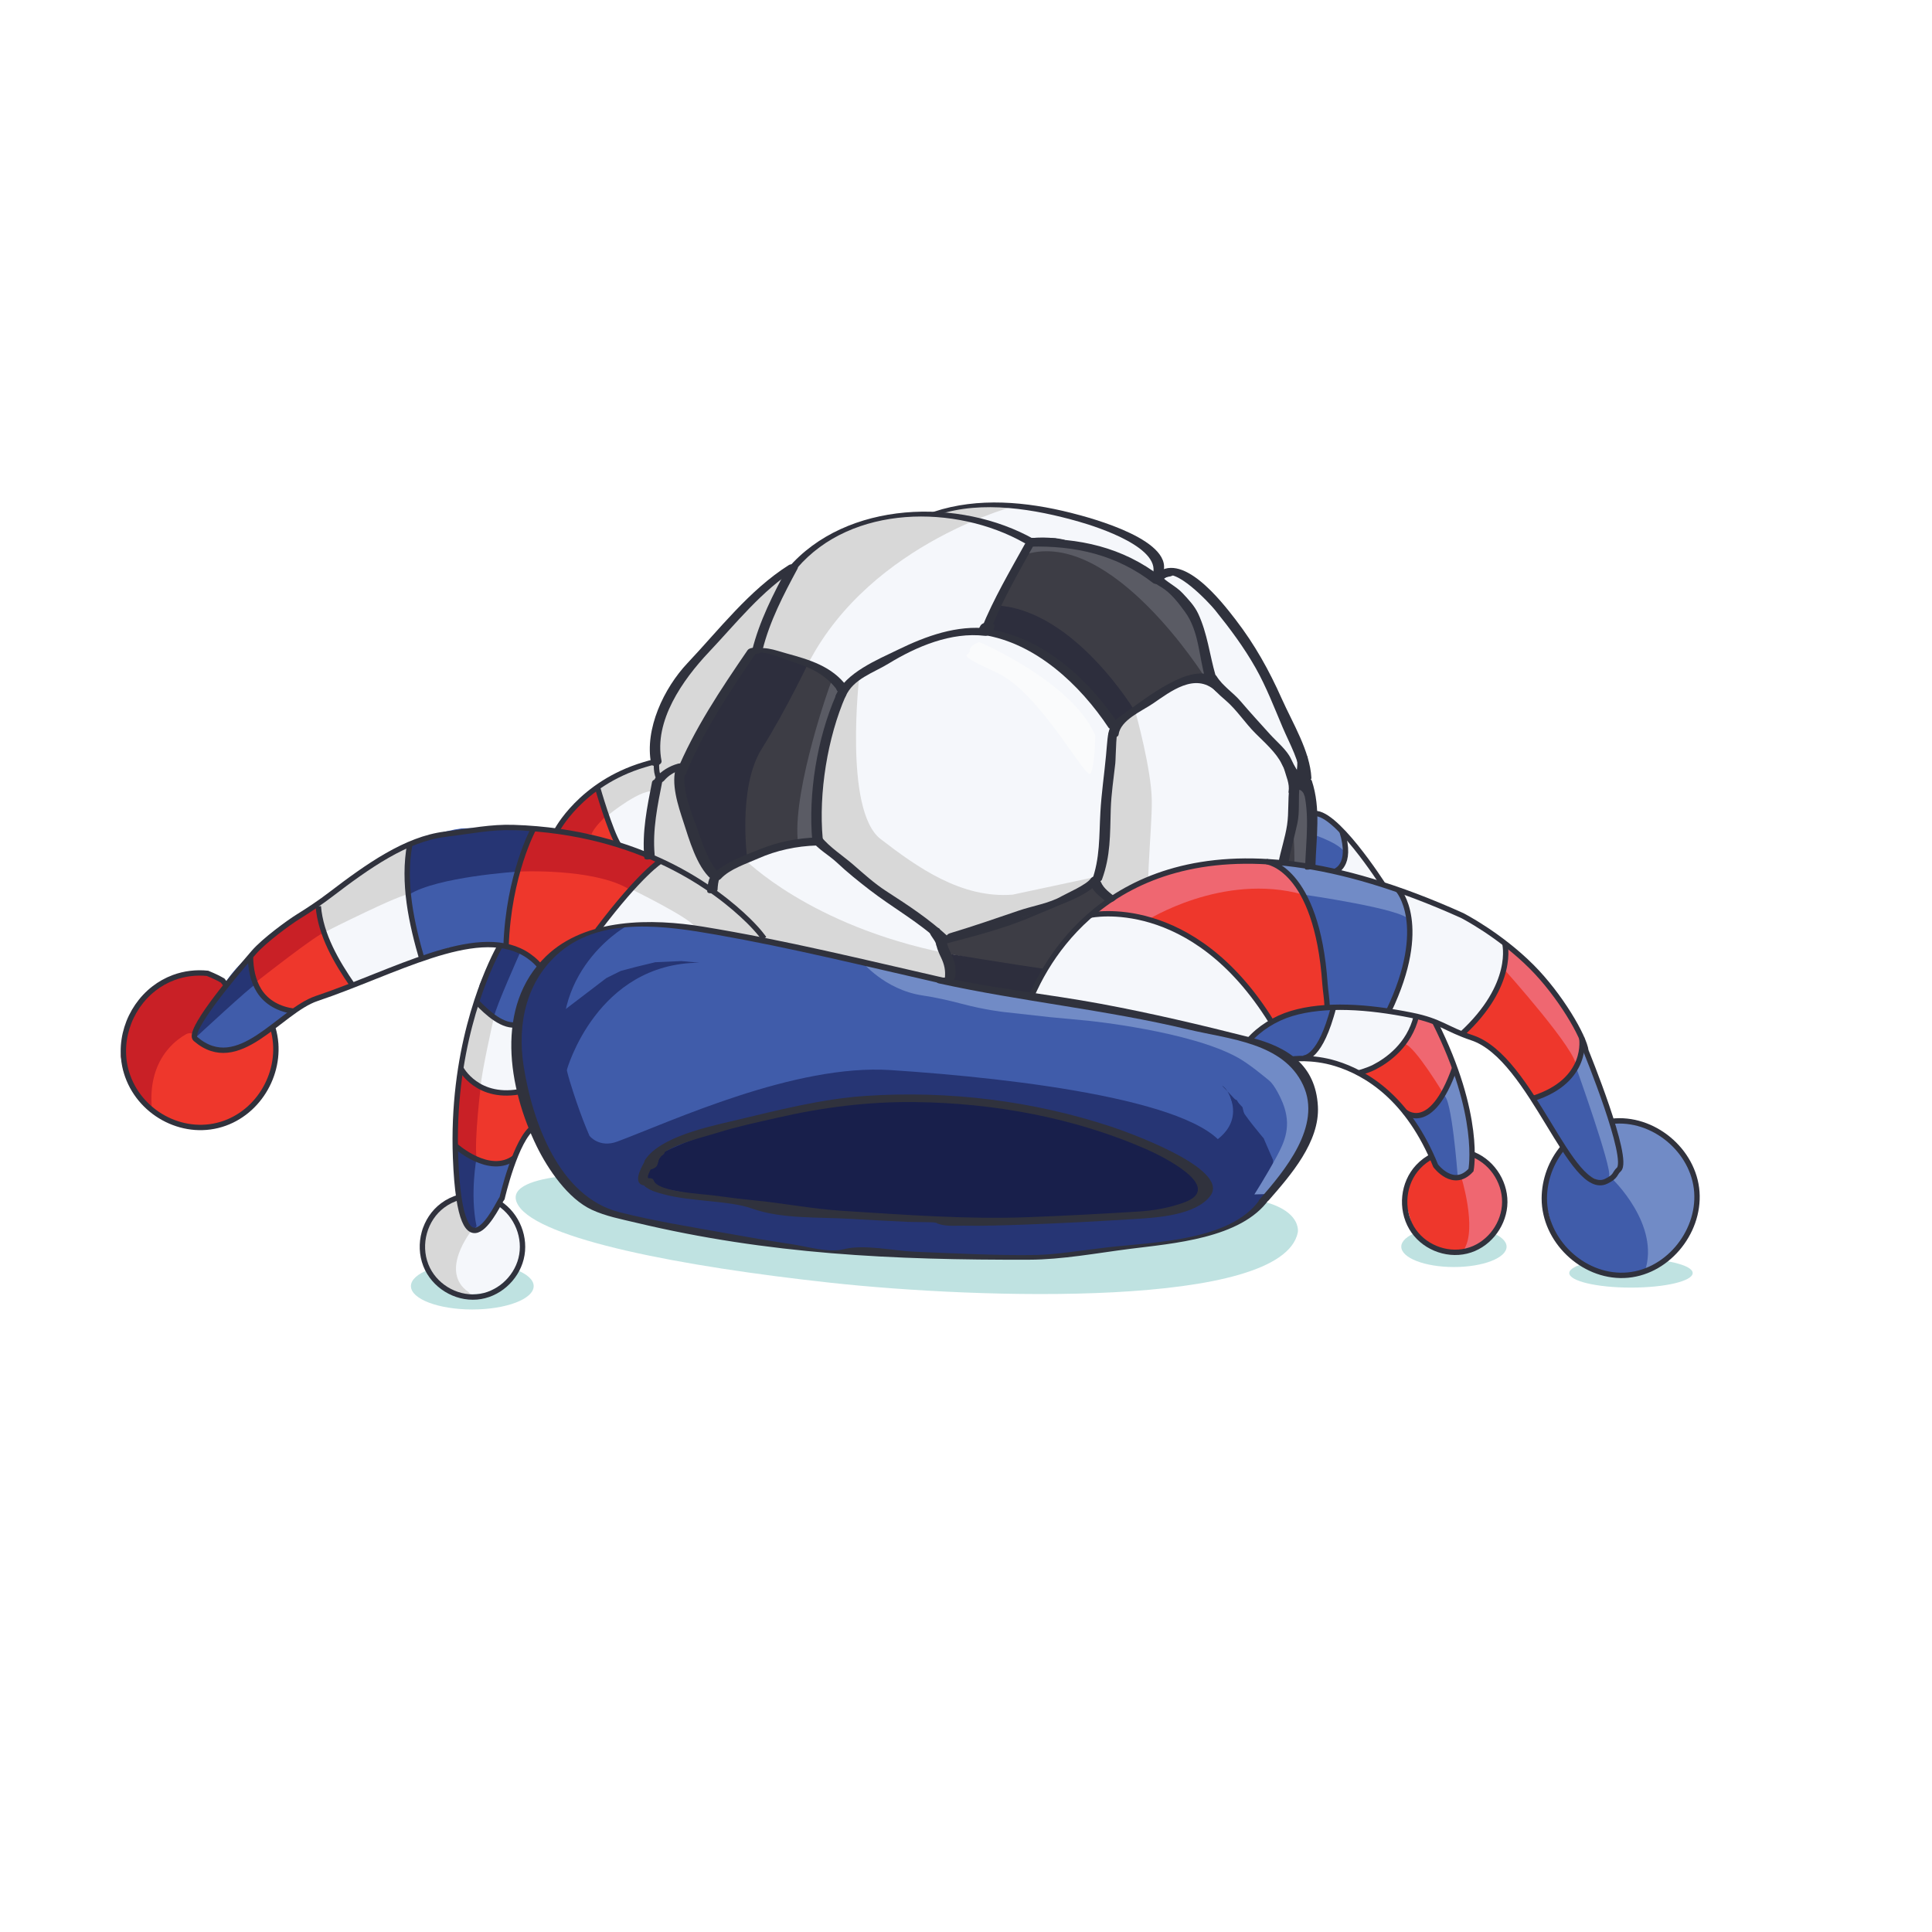 <?xml version="1.0" encoding="UTF-8" standalone="no"?>
<!DOCTYPE svg PUBLIC "-//W3C//DTD SVG 1.1//EN" "http://www.w3.org/Graphics/SVG/1.1/DTD/svg11.dtd">
<svg width="100%" height="100%" viewBox="0 0 360 360" version="1.1" xmlns="http://www.w3.org/2000/svg" xmlns:xlink="http://www.w3.org/1999/xlink" xml:space="preserve" xmlns:serif="http://www.serif.com/" style="fill-rule:evenodd;clip-rule:evenodd;stroke-miterlimit:10;">
    <g id="CK-WC-Hat2-France-360x360" transform="matrix(0.24,0,0,0.24,180,180)">
        <g transform="matrix(1,0,0,1,-750,-750)">
            <g id="Layer-1" serif:id="Layer 1" transform="matrix(4.167,0,0,4.167,0,0)">
                <g transform="matrix(1,0,0,1,112.155,172.2)">
                    <path d="M0,53.605L-3.567,51.18L-7.956,46.889L-9.151,45.151L-13.05,38.749L-14.532,34.344L-16.279,25.948L-16.003,16.418L-15.428,14.199L-12.632,8.58L-5.717,3.141L-0.837,1.138L5.02,0.178L9.428,0L12.554,0.401L20.106,1.176L24.401,1.925L30.94,3.222L36.946,4.048L43.751,5.359L55.956,8.654L64.294,10.754L82.105,13.717C82.105,13.717 88.59,14.719 92.968,15.542C94.96,15.917 97.127,16.344 97.167,16.352C97.292,16.377 103.023,17.746 103.023,17.746L118.059,21.127L124.336,23.041L128.063,24.711L130.116,27.838C130.116,27.838 132.461,32.344 132.382,32.416C132.302,32.485 131.774,36.751 131.774,36.751L129.599,42.416L125.86,48.671L122.565,51.706L119.573,49.782L117.613,47.741L109.81,45.863L106.746,43.938L99.265,40.304L84.933,35.834L69.9,33.246L67.011,33.047L62.929,32.682L55.163,32.583L50.384,32.75L45.105,33.178L35.549,34.509L21.841,38.127L10.888,42.31L8.718,43.85L7.902,45.77L6.722,48.921L3.669,50.654L2.168,51.962L0,53.605Z" style="fill:rgb(64,92,170);fill-rule:nonzero;"/>
                </g>
                <g transform="matrix(1,0,0,1,123.277,116.32)">
                    <path d="M0,55.153C0,55.153 -0.95,51.7 -0.943,51.728C-0.937,51.754 -1.402,50.073 -1.421,50.053C-1.441,50.034 -1.595,48.701 -1.595,48.701L-2.459,44.666L-2.68,40.118L-2.162,35.158L-1.155,31.258L-0.521,28.857L-0.855,27.955L-1.226,25.474C-1.226,25.474 -1.297,23.726 -1.335,23.772C-1.373,23.816 -1.172,19.782 -1.19,19.83C-1.21,19.879 0,16.47 0,16.47C0,16.47 2.053,13.012 2.068,12.988C2.084,12.963 4.581,9.007 4.552,9.007C4.523,9.007 7.452,5.175 7.452,5.175L10.192,2.623L13.252,-0.779L16.363,-3.902L19.601,-7.242L23.19,-9.942L24.697,-10.649L25.856,-12.049L29.282,-14.95L33.229,-17.326L37.781,-18.942L42.84,-20.102L47.922,-20.452L51.235,-20.351L53.357,-21.58L57.659,-21.984L62.701,-22.098L67.945,-21.561L73.631,-20.534L78.854,-19.381L84.024,-17.476C84.024,-17.476 88.156,-15.263 88.211,-15.291C88.267,-15.318 91.935,-12.63 91.935,-12.63L92.741,-10.19L92.81,-9.48L93.616,-9.797C93.616,-9.797 94.354,-9.864 94.384,-9.855C94.412,-9.845 97.236,-8.577 97.236,-8.577L100.751,-6.704L103.268,-4.245L105.783,-1.086L107.752,1.517L110.134,4.734L111.91,8.381L113.336,11.362L114.733,14.484L116.224,17.88L117.471,20.609L118.901,23.874L119.584,26.294L119.633,28.08L119.574,29.993L120.294,30.971L120.823,33.679L121.082,36.694L120.967,39.258L120.813,43.811L120.468,47.421L120.16,49.976L119.715,54.104L119.056,58.255L117.923,62.358L116.719,64.192L115.022,66.415L114.447,68.204L112.381,71.805L111.285,73.149L108.76,75.992L108.29,76.713L107.989,77.251L104.813,76.492L100.914,75.436L94.729,73.986L90.351,73.045L83.139,71.489L76.089,70.22L70.145,69.259L64.692,68.164L56.786,66.773L51.273,65.471L44.762,63.786L37.953,62.337L31.298,60.608L24.076,58.985L17.277,57.746L10.996,56.805L3.732,55.751L0.545,55.466L0,55.153Z" style="fill:rgb(245,247,251);fill-rule:nonzero;"/>
                </g>
                <g transform="matrix(1,0,0,1,140.982,163.08)">
                    <path d="M0,-41.746C0,-41.746 -3.342,-39.748 -4.486,-36.062C-4.838,-34.926 -5.597,-34.246 -5.976,-33.646C-6.826,-32.297 -7.229,-31.939 -7.229,-31.939L-9.299,-28.525L-12.145,-23.417L-13.567,-19.933L-14.204,-19.029L-14.115,-17.428L-13.802,-14.35L-13.295,-12.704L-12.063,-8.479L-10.201,-4.035L-9.396,-2.36L-7.991,0.254L-7.438,0.254L-6.611,-0.371L-4.99,-1.487L-2.29,-2.769L1.375,-4.36L4.203,-5.26C4.203,-5.26 7.184,-5.935 7.127,-5.925C7.071,-5.915 10.533,-6.286 10.533,-6.286L11.189,-6.6L11.189,-8.187C11.189,-8.187 11.323,-14.683 11.265,-14.629C11.206,-14.574 12.599,-22.178 12.599,-22.178L14.425,-30.285L16.083,-34.251C16.083,-34.251 15.989,-35.242 15.835,-35.207C15.683,-35.174 13.343,-37.49 13.343,-37.49L9.662,-39.225L5.548,-40.717L2.252,-41.511L0.726,-42L0,-41.746Z" style="fill:rgb(61,61,69);fill-rule:nonzero;"/>
                </g>
                <g transform="matrix(1,0,0,1,175.563,178.76)">
                    <path d="M0,-3.452L0.414,-1.627L1.271,-0.056L1.627,2.002L1.627,3.339L1.852,4.344L9.804,5.808L19.755,7.092L38.507,10.708L39.655,9.724L41.119,8.262L42.059,6.823L43.258,3.715L39.325,-2.877L28.974,-13.458L28.593,-14.16L24.463,-11.877L19.892,-9.999L15.579,-8.205L11.863,-6.731L5.201,-4.849L2.471,-4.094L0,-3.452Z" style="fill:rgb(61,61,69);fill-rule:nonzero;"/>
                </g>
                <g transform="matrix(1,0,0,1,192.136,135.203)">
                    <path d="M0,-34.382L-4.711,-25.869L-8.547,-17.943L-7.984,-17.492L-6.094,-17.031L-3.504,-16.276L-1.087,-15.417L1.853,-13.171L5.719,-10.531L8.582,-8.7L12.572,-3.986L14.271,-1.551L15.317,0.021L18.479,-2.493L22.369,-4.618L25.973,-6.932L29.029,-8.537L32.669,-9.132L32.669,-11.306L31.057,-18.477L27.192,-24.403L22.548,-27.842L15.664,-31.824L12.433,-33.224L4.923,-34.286L2.682,-34.088L1.012,-34.306L0.098,-34.403" style="fill:rgb(61,61,69);fill-rule:nonzero;"/>
                </g>
                <g transform="matrix(1,0,0,1,241.44,182.237)">
                    <path d="M0,-36.526L-0.849,-28.637L-2.322,-21.758L-2.879,-17.638L-3.437,-12.252L-3.767,-9.921L-2.879,-6.354L-2.673,-2.989L-2.888,0L-0.721,-2.59L1.064,-7.913L2.76,-21.484L3.127,-30.581C3.127,-30.581 2.596,-34.961 2.52,-34.802C2.443,-34.645 1.803,-36.077 1.644,-36.225C1.484,-36.373 0,-36.526 0,-36.526" style="fill:rgb(61,61,69);fill-rule:nonzero;"/>
                </g>
                <g transform="matrix(1,0,0,1,189.818,174.891)">
                    <path d="M0,-80.833C0,-80.833 -27.293,-74.019 -39.079,-51.555C-39.871,-50.047 -43.896,-47.934 -44.684,-46.818C-50.205,-39.01 -53.955,-37.39 -54.658,-31.21C-54.751,-30.402 -50.993,-18.391 -51.035,-17.639C-51.31,-12.739 -50.574,-9.04 -49.472,-6.299L-47.335,0L-55.317,-1.155L-58.991,-1.729L-65.781,-2.524L-68.945,-13.65L-68.582,-22.546L-67.08,-29.95L-67.925,-35.874L-66.569,-41.68L-63.329,-47.809L-61.159,-50.724L-52.647,-59.863L-46.643,-65.888L-42.237,-69.203L-39.307,-71.855L-36.359,-74.146L-32.39,-76.225L-27.186,-77.96L-20.907,-79.025L-15.431,-79.264L-13.184,-80.152L-7.112,-80.833L0,-80.833Z" style="fill:rgb(216,216,216);fill-rule:nonzero;"/>
                </g>
                <g transform="matrix(1,0,0,1,138.737,190.444)">
                    <path d="M0,-30.349C0,-30.349 12.121,-17.953 37.494,-12.849C53.014,-9.727 65.171,-7.411 72.515,-7.005C77.175,-6.748 80.084,-7.97 80.084,-7.97L83.035,-8.758C83.035,-8.758 81.122,0 79.27,-0.139C77.418,-0.279 73.654,-1.301 73.654,-1.301L63.511,-3.386L54.685,-4.865L44.191,-6.288L31.389,-9.356L23.994,-11.043L18.856,-12.161L10.887,-14.096L8.253,-14.557L3.747,-15.554L-0.641,-16.188L-2.855,-24.739L-2.855,-27.11L0,-30.349Z" style="fill:rgb(216,216,216);fill-rule:nonzero;"/>
                </g>
                <g transform="matrix(1,0,0,1,160.137,174.891)">
                    <path d="M0,-49.176C0,-49.176 -3.001,-23.905 3.938,-18.561C10.876,-13.216 19.023,-7.455 28.542,-8.2L43.938,-11.489L43.736,-10.682L42.057,-9.36L33.56,-5.544L26.572,-2.863L20.76,-1.018L17.22,0L15.62,-0.02L13.108,-2.863L10.927,-4.346L6.868,-7.083L0.837,-11.194L-3.611,-15.116L-5.298,-16.887L-7.301,-18.41L-7.89,-19.523L-8.165,-26.058L-7.005,-32.684C-7.005,-32.684 -5.291,-40.067 -5.276,-40.131C-5.26,-40.197 -3.293,-46.215 -3.293,-46.215L-2.324,-47.205C-2.324,-47.205 -1.523,-48.218 -1.46,-48.281C-1.397,-48.344 0,-49.176 0,-49.176" style="fill:rgb(216,216,216);fill-rule:nonzero;"/>
                </g>
                <g transform="matrix(1,0,0,1,211.564,181.547)">
                    <path d="M0,-48.866C0,-48.866 2.98,-38.227 3.04,-32.345C3.099,-26.462 1.451,-13.648 3.04,-9.995C4.629,-6.342 8.753,-0.867 7.809,-0.272C7.38,0 5.398,-2.506 3.548,-5.129C1.32,-8.285 -1.738,-11.095 -1.738,-11.095L-7.691,-17.339L-6.956,-18.213L-5.693,-24.259L-5.588,-30.109L-4.122,-37.652L-4.783,-45.166L-3.712,-46.837L-1.14,-48.211L0,-48.866Z" style="fill:rgb(216,216,216);fill-rule:nonzero;"/>
                </g>
                <g transform="matrix(1,0,0,1,182.478,145.58)">
                    <path d="M0,-25.94C0,-25.94 17.251,-18.616 21.596,-8.574C21.596,-8.574 21.536,-2.901 20.72,-1.451C19.904,0 11.415,-16.499 3.261,-20.241C-4.894,-23.982 -1.793,-23.241 -1.793,-24.346C-1.793,-25.45 0,-25.94 0,-25.94" style="fill:rgb(250,251,252);fill-rule:nonzero;"/>
                </g>
                <g transform="matrix(1,0,0,1,150.564,160.878)">
                    <path d="M0,-37.263L-4.32,-38.594L-8.323,-39.644L-9.464,-39.719L-10.369,-39.247L-12.159,-37.263L-15.172,-32.528L-17.905,-28.197L-20.559,-23.52L-22.212,-20.028L-23.15,-17.73L-23.786,-16.108L-22.877,-10.502L-20.261,-2.974L-17.648,1.372L-17.221,2.456L-14.945,0.907L-11.328,-0.783C-11.328,-0.783 -13.171,-14.127 -8.643,-21.346C-4.114,-28.564 0,-37.263 0,-37.263" style="fill:rgb(45,46,61);fill-rule:nonzero;"/>
                </g>
                <g transform="matrix(1,0,0,1,211.564,115.669)">
                    <path d="M0,17.012C0,17.012 -11.294,-2.014 -25.825,-2.853L-27.727,1.17L-27.962,1.943L-26.197,2.339L-22.481,3.227L-18.099,5.695L-12.892,9.525L-9.088,12.848C-9.088,12.848 -5.988,16.084 -6.021,16.214C-6.053,16.344 -4.397,18.806 -4.397,18.806L-3.719,19.865L-2.061,17.642L-0.729,17.012L0,17.012Z" style="fill:rgb(45,46,61);fill-rule:nonzero;"/>
                </g>
                <g transform="matrix(1,0,0,1,176.816,189.166)">
                    <path d="M0,-11.453C0,-11.453 39.226,-4.742 41.198,-6.745L42.161,-6.704L41.713,-5.419L40.984,-4.047L40.026,-2.39L38.058,-0.388L37.378,0L26.385,-1.838L20.337,-2.96L11.669,-4.256L5.432,-5.173L0.183,-6.432L-0.196,-7.375L-0.586,-9.435L-0.586,-10.845L0,-11.453Z" style="fill:rgb(45,46,61);fill-rule:nonzero;"/>
                </g>
                <g transform="matrix(1,0,0,1,192.51,123.563)">
                    <path d="M0,-22.457C0,-22.457 10.95,-21.969 12.195,-21.216C13.439,-20.462 21.406,-16.763 21.406,-16.763L23.684,-15.232L29.701,-9.091L32.834,2.152L31.938,2.567C31.938,2.567 14.646,-25.024 -1.301,-20.312L-0.935,-21.729L0,-22.457Z" style="fill:rgb(90,91,100);fill-rule:nonzero;"/>
                </g>
                <g transform="matrix(1,0,0,1,241.44,182.538)">
                    <path d="M0,-36.827L-0.615,-29.274C-0.615,-29.274 1.116,-13.897 -3.089,-8.214C-3.089,-8.214 -2.855,-2.415 -2.932,-2.414C-3.008,-2.414 -3.086,0 -3.086,0L-0.558,-3.378L0.865,-7.294C0.865,-7.294 1.617,-11.587 1.633,-11.7C1.647,-11.813 2.919,-20.249 2.919,-20.249L3.127,-28.506C3.127,-28.506 2.77,-34.055 2.704,-34.125C2.639,-34.195 2.024,-35.924 1.834,-36.225C1.644,-36.526 0,-36.827 0,-36.827" style="fill:rgb(90,91,100);fill-rule:nonzero;"/>
                </g>
                <g transform="matrix(1,0,0,1,154.807,156.579)">
                    <path d="M0,-29.349C-0.228,-28.895 -6.938,-9.944 -6.192,-0.249L-6.192,0.525L-2.636,-0.098L-2.834,-2.124L-1.731,-12.898L-0.42,-19.773L1.429,-26.042L2.259,-27.75L1.604,-29.007L0.828,-29.874L0,-29.349Z" style="fill:rgb(90,91,100);fill-rule:nonzero;"/>
                </g>
                <g transform="matrix(1,0,0,1,294.77,220.333)">
                    <path d="M0,-25.516L-0.883,-22.022L-2.034,-19.635L-3.732,-18.45L-6.392,-16.91L-8.701,-15.66C-8.701,-15.66 -7.494,-12.59 -7.283,-12.458C-7.074,-12.328 -2.14,-5.039 -2.087,-4.882C-2.034,-4.725 0.633,-1.511 0.633,-1.511L3.688,0L6.037,-1.134L7.131,-3.001L6.9,-6.156L3.926,-16.094L1.082,-23.633L0.328,-24.991L0,-25.516Z" style="fill:rgb(64,92,170);fill-rule:nonzero;"/>
                </g>
                <g transform="matrix(1,0,0,1,294.759,186.533)">
                    <path d="M0,7.73L-0.458,10.362L-1.238,12.056L-2.298,13.72L-3.556,15.035L-5.446,16.4L-7.813,17.599L-9.203,18.151L-14.487,11.425L-17.367,8.754L-20.716,6.922L-22.352,6.205L-22.125,5.702L-19.925,3.403L-17.121,-0.422L-15.508,-3.728L-14.487,-7.541L-14.3,-10.421L-11.176,-7.779L-6.495,-2.785L-3.222,1.737L-0.262,5.846L0,7.73Z" style="fill:rgb(238,55,44);fill-rule:nonzero;"/>
                </g>
                <g transform="matrix(1,0,0,1,261.322,192.656)">
                    <path d="M0,-26.576C0.044,-26.56 5.057,-24.659 5.057,-24.659L11.049,-22.619L14.4,-20.158L18.177,-17.375L19.384,-16.238L18.897,-12.532L18.108,-9.69L16.589,-6.627L15.135,-4.472L13.375,-2.341L11.357,0L6.89,-1.513L3.444,-3.089L-2.386,-4.696L-0.65,-8.861L1.35,-15.56L1.134,-21.818L-0.616,-26.576L0,-26.576Z" style="fill:rgb(245,247,251);fill-rule:nonzero;"/>
                </g>
                <g transform="matrix(1,0,0,1,258.936,160.63)">
                    <path d="M0,27.573L-7.803,27.06L-11.816,27.118L-12.234,20.653L-13.286,13.202L-15.64,6.963L-16.962,4.64L-18.241,2.967L-20.428,1.021L-21.593,0L-16.414,0.59L-10.271,1.48L-0.818,4.357L2.029,5.154L3.027,7.571L3.735,10.079L4.024,13.907L3.633,16.813L2.124,21.866L1.566,23.572L0,27.33" style="fill:rgb(64,92,170);fill-rule:nonzero;"/>
                </g>
                <g transform="matrix(1,0,0,1,271.216,219.228)">
                    <path d="M0,-19.776L1.464,-15.804L2.261,-11.652L2.896,-7.396L3.345,-4.094L2.863,-1.223L1.825,0.202L0.415,0.202L-2.449,-0.773L-4.107,-2.149L-5.386,-5.686L-6.755,-8.163L-8.904,-11.353L-7.1,-11.353L-5.157,-12.072L-3.478,-13.49L-2.428,-15.432L-1.22,-17.532L-0.271,-19.978L0,-19.776Z" style="fill:rgb(64,92,170);fill-rule:nonzero;"/>
                </g>
                <g transform="matrix(1,0,0,1,253.814,197.21)">
                    <path d="M0,3.075C0,3.075 2.021,4.353 2.024,4.355C2.028,4.356 4.239,6.084 4.239,6.084L6.357,8.124L8.261,9.946L8.831,10.665L10.077,10.663L11.442,10.366L13.091,9.231L14.171,8.071L15.188,6.214L16.182,4.486L16.881,2.708L16.881,1.073L15.342,-1.919L14.622,-4.933C14.622,-4.933 14.239,-6.779 14.029,-6.895C13.819,-7.012 11.771,-7.59 11.614,-7.536C11.457,-7.484 10.302,-7.54 10.302,-7.54L9.514,-6.014L8.79,-4.554L7.462,-2.574L6.102,-1.079L4.317,0.548L2.584,1.44L0.811,2.228L0,2.708L0,3.075Z" style="fill:rgb(238,55,44);fill-rule:nonzero;"/>
                </g>
                <g transform="matrix(1,0,0,1,263.862,198.141)">
                    <path d="M0,-8.673L-5.137,-9.734L-8.755,-10.19L-12.729,-10.45L-14.92,-9.938L-15.813,-10.181L-16.161,-7.834L-17.643,-4.235L-19.295,-1.907L-19.503,-1.003L-18.212,-0.96L-14.976,0.015L-11.298,1.777L-9.751,1.476L-6.798,0.167L-4.245,-1.737L-2.586,-3.505L-1.057,-5.863L0,-8.673Z" style="fill:rgb(245,247,251);fill-rule:nonzero;"/>
                </g>
                <g transform="matrix(1,0,0,1,248.348,197.304)">
                    <path d="M0,-9.614L-2.976,-9.101L-5.039,-9.101L-7.719,-8.138L-9.839,-7.316L-12.156,-6.419L-13.917,-5.027L-14.957,-3.501L-14.05,-2.669L-10.292,-1.694L-8.467,-0.544L-7.479,0L-5.076,0L-3.501,-1.121L-1.955,-3.734L-0.613,-6.685L0,-9.165L0,-9.614Z" style="fill:rgb(64,92,170);fill-rule:nonzero;"/>
                </g>
                <g transform="matrix(1,0,0,1,247.269,164.095)">
                    <path d="M0,23.321L-3.263,24.005L-6.64,24.749L-10.406,26.786L-12.094,23.653L-14.878,19.955L-18.488,16.029L-19.485,14.903L-22.46,12.641L-26.996,9.56L-30.623,8.104L-34.407,6.931L-37.169,6.614L-39.805,6.153L-43.396,6.153L-40.214,3.45L-33.558,0.029L-26.442,-2.411L-19.855,-3.191L-14.384,-3.465L-10.428,-3.315L-8.707,-2.982L-6.573,-0.498L-5.164,1.404L-2.54,7.294L-1.751,9.895L-0.831,14.897C-0.831,14.897 0.078,20.109 -0.148,20.061C-0.378,20.013 0,23.321 0,23.321" style="fill:rgb(238,55,44);fill-rule:nonzero;"/>
                </g>
                <g transform="matrix(1,0,0,1,203.782,193.9)">
                    <path d="M0,-23.912L2.842,-23.599L6.358,-23.448L10.274,-22.503L14.224,-21.154L19.582,-18.144L23.784,-14.908L26.737,-12.214L29.275,-9.022L31.04,-6.21L31.986,-5.05L32.999,-3.703L32.256,-2.894L30.844,-1.623L29.608,-0.097L28.874,0L26.193,-0.67L19.328,-2.24L11.823,-3.984L4.587,-5.596L-1.534,-6.749L-7.973,-7.698L-11.289,-8.277L-10.073,-11.891L-6.591,-16.805L-3.459,-20.971L0,-23.912Z" style="fill:rgb(245,247,251);fill-rule:nonzero;"/>
                </g>
                <g transform="matrix(1,0,0,1,244.704,163.053)">
                    <path d="M0,-10.954L1.774,-10.796L6.156,-6.817L6.156,-2.975L5.143,0L3.078,-0.229L-0.179,-1.17L-0.179,-5.567C-0.179,-5.567 -0.414,-8.57 -0.209,-8.701C-0.003,-8.832 0.029,-10.719 0.029,-10.719" style="fill:rgb(64,92,170);fill-rule:nonzero;"/>
                </g>
                <g transform="matrix(1,0,0,1,250.695,164.381)">
                    <path d="M0,-8.823L0,-4.981L-0.542,-3.39L-1.015,-2.006L0.438,-1.519L3.854,-0.595L5.815,0L5.815,-0.595L5.101,-2.341L2.4,-6.549L0.638,-7.961L0,-8.823Z" style="fill:rgb(245,247,251);fill-rule:nonzero;"/>
                </g>
                <g transform="matrix(1,0,0,1,142.525,160.912)">
                    <path d="M0,13.693L-2.329,11.116L-6.644,7.459L-12.195,3.468L-16.972,0.732L-19.441,-0.476L-21.053,0.804L-22.949,2.873L-26.028,5.975L-28.802,9.324L-30.34,11.721L-31.208,12.425L-28.281,11.939L-23.986,11.468L-19.441,11.48L-14.868,11.763L-8.023,12.824L-3.854,13.718L-1.15,14.169L-0.042,13.978L0.316,13.588" style="fill:rgb(245,247,251);fill-rule:nonzero;"/>
                </g>
                <g transform="matrix(1,0,0,1,122.051,158.909)">
                    <path d="M0,-17.115L-2.508,-16.281L-5.079,-15.344L-7.336,-14.139L-9.138,-12.964L-10.489,-12.404L-10.225,-10.521L-8.428,-5.149L-7.146,-2.128L-0.631,0L-0.898,-4.516L0.071,-11.331L0.725,-13.408L0.459,-15.56L0,-17.115Z" style="fill:rgb(245,247,251);fill-rule:nonzero;"/>
                </g>
                <g transform="matrix(1,0,0,1,111.317,157.422)">
                    <path d="M0,-10.747L-1.282,-9.789L-2.545,-8.219L-4.212,-7.119L-5.225,-5.994C-5.225,-5.994 -5.957,-4.384 -6.015,-4.331C-6.075,-4.277 -7.133,-2.572 -7.133,-2.572L-3.956,-1.63L0.245,-1.092L3.573,0L2.926,-2.16L1.279,-6.748L0.338,-9.572L0,-10.747Z" style="fill:rgb(238,55,44);fill-rule:nonzero;"/>
                </g>
                <g transform="matrix(1,0,0,1,122.34,173.877)">
                    <path d="M0,-13.44C0.037,-13.762 -2.4,-14.793 -2.4,-14.793L-9.05,-16.98L-14.744,-18.439L-18.658,-19.026L-21.568,-19.484L-23.333,-19.484L-23.333,-19.026L-24.262,-16.455L-25.334,-13.44L-26.333,-9.922L-27.111,-6.31L-27.545,-3.567L-27.947,0.413L-27.686,2.266L-24.683,3.707L-21.816,6.044L-21.038,5.387L-19.156,3.563L-16.349,1.816L-10.657,-0.539L-10.205,-1.611L-6.919,-5.849L-3.39,-9.614L-1.154,-11.907L0.001,-12.85L0,-13.44Z" style="fill:rgb(238,55,44);fill-rule:nonzero;"/>
                </g>
                <g transform="matrix(1,0,0,1,100.524,187.342)">
                    <path d="M0,-7.666C0,-7.421 -0.755,-5.258 -1.09,-5.482C-1.426,-5.708 -2.45,-2.93 -2.45,-2.93L-3.343,0.442L-4.025,2.887L-4.025,3.533L-5.222,3.533L-7.247,2.965L-10.082,0.916L-11.792,-0.489L-10.814,-3.335L-7.235,-11.199L-4.274,-10.078L-0.884,-8.314L0,-7.666Z" style="fill:rgb(64,92,170);fill-rule:nonzero;"/>
                </g>
                <g transform="matrix(1,0,0,1,96.249,199.517)">
                    <path d="M0,-8.54L-0.374,-5.946L0.134,-2.543L0.875,1.345L1.11,3.535L0,4.124L-2.596,4.124L-6.324,3.182L-10.399,0.397L-9.992,-2.862L-8.822,-8.144L-7.252,-12.664L-5.807,-11.259L-2.654,-9.134L0.25,-8.642" style="fill:rgb(245,247,251);fill-rule:nonzero;"/>
                </g>
                <g transform="matrix(1,0,0,1,97.067,212.877)">
                    <path d="M0,-9.67L2.366,-3.138L1.526,-2.154L0,-0.081L-1.191,2.822L-2.001,3.551L-3.119,4.09L-5.462,3.953L-10.009,2.19L-11.954,0.813L-12.245,-3.551C-12.245,-3.551 -10.974,-13.76 -11.253,-13.627C-11.532,-13.493 -9.532,-11.67 -9.532,-11.67L-6.718,-10.179L-4.32,-9.349L-2.178,-9.316L0,-9.67Z" style="fill:rgb(238,55,44);fill-rule:nonzero;"/>
                </g>
                <g transform="matrix(1,0,0,1,85.114,228.96)">
                    <path d="M0,-15.27L0,-11.994L0.039,-8.786L0.736,-5.34L1.598,-2.34L2.194,-0.281L3.655,0L5.236,-1.222L6.518,-3.22L8.439,-5.729L10.596,-12.829C10.596,-12.829 9.368,-12.525 9.277,-12.462C9.187,-12.4 7.775,-12.046 7.775,-12.046L5.109,-12.462L3.03,-13.29L1.187,-14.458L0,-15.27Z" style="fill:rgb(64,92,170);fill-rule:nonzero;"/>
                </g>
                <g transform="matrix(1,0,0,1,95.007,178.264)">
                    <path d="M0,-24.472L-5.471,-24.048L-9.063,-23.906C-9.857,-23.8 -10.644,-23.654 -11.425,-23.462C-12.706,-23.148 -14.079,-22.859 -15.262,-22.264C-16.196,-21.795 -17.105,-21.297 -18.071,-20.896C-18.263,-20.817 -18.44,-20.792 -18.599,-20.807L-18.974,-18.168L-18.974,-14.236L-18.619,-9.295L-17.683,-4.222L-16.305,0L-11.354,-1.647L-6.01,-2.236L-1.247,-1.943L-0.615,-2.764L-0.177,-8.529L1.588,-16.648L4.193,-23.413L4.426,-24.121L0,-24.472Z" style="fill:rgb(64,92,170);fill-rule:nonzero;"/>
                </g>
                <g transform="matrix(1,0,0,1,76.984,167.85)">
                    <path d="M0,4.349L-0.808,-1.823L-0.849,-8.941L-0.516,-10.948C-1.557,-10.424 -2.496,-10.066 -3.468,-9.374C-4.197,-8.855 -4.953,-8.33 -5.738,-7.895C-6.416,-7.52 -7.225,-7.286 -7.825,-6.785C-8.26,-6.421 -15.419,-1.936 -16.081,-0.245C-16.347,0.436 -17.079,0.693 -17.647,0.521L-17.383,2.987L-16.387,6.367L-14.502,9.943L-13.044,13.041L-11.29,15.297L1.718,10.413L0,4.349Z" style="fill:rgb(245,247,251);fill-rule:nonzero;"/>
                </g>
                <g transform="matrix(1,0,0,1,47.18,179.776)">
                    <path d="M0,-2.63L-0.481,-0.749L-0.089,1.933L1.318,5.141C1.318,5.141 2.761,6.706 2.873,6.795C2.985,6.883 5.197,8.071 5.197,8.071L7.357,8.766L10.538,6.797L14.249,5.417L18.954,3.635L16.998,1.501L14.119,-3.866L12.292,-10.15L12.091,-10.808L11.942,-11.396L0,-2.63Z" style="fill:rgb(238,55,44);fill-rule:nonzero;"/>
                </g>
                <g transform="matrix(1,0,0,1,36.251,180.465)">
                    <path d="M0,12.63C0.142,12.799 2.373,14.168 2.373,14.168L4.25,15.114L6.589,15.114L9.977,13.83L14.202,11.163L18.4,7.859L15.155,6.965L12.4,4.682L11.545,3.044L10.448,-1.437L10.516,-2.484C10.516,-2.484 7.505,-0.661 4.575,4.434C2.144,8.663 -0.063,12.554 0,12.63" style="fill:rgb(64,92,170);fill-rule:nonzero;"/>
                </g>
                <g transform="matrix(1,0,0,1,36.986,179.68)">
                    <path d="M0,12.098L0.033,11.174C0.033,11.174 4.63,4.478 7.41,0.562C8.563,-1.062 9.469,-1.54 9.48,-0.758C9.484,-0.497 9.499,-0.22 9.536,0.053C9.687,1.197 10.938,3.665 10.6,3.753C9.937,3.924 -0.534,13.638 -0.534,13.638L0,12.098Z" style="fill:rgb(38,53,116);fill-rule:nonzero;"/>
                </g>
                <g transform="matrix(1,0,0,1,59.27,183.062)">
                    <path d="M0,-15.045L0.223,-13.062L0.413,-11.369L1.181,-9.245C0.779,-9.806 -11.666,0 -11.666,0L-12.407,-3.551L-12.794,-4.798L-11.414,-6.298L0,-15.045" style="fill:rgb(201,32,38);fill-rule:nonzero;"/>
                </g>
                <g transform="matrix(1,0,0,1,75.947,170.782)">
                    <path d="M0,-10.716L0.488,-13.751C-0.2,-13.415 -0.885,-13.078 -1.599,-12.797C-1.746,-12.739 -1.9,-12.726 -2.05,-12.746C-2.621,-12.467 -3.183,-12.172 -3.701,-11.799C-3.871,-11.675 -4.068,-11.624 -4.269,-11.627C-5.298,-11.072 -6.299,-10.461 -7.198,-9.717C-7.348,-9.593 -7.506,-9.513 -7.666,-9.47C-7.837,-9.423 -9.955,-7.537 -10.637,-6.976C-11.23,-6.489 -11.94,-6.014 -12.368,-5.366C-12.732,-4.815 -13.327,-4.73 -13.811,-4.916C-13.86,-4.832 -13.905,-4.745 -13.956,-4.661C-14.219,-4.227 -14.666,-4.071 -15.088,-4.119C-15.092,-4.114 -15.095,-4.111 -15.099,-4.106C-15.149,-3.9 -15.25,-3.696 -15.404,-3.57C-15.42,-3.558 -15.433,-3.542 -15.446,-3.528C-15.565,-3.362 -15.678,-3.19 -15.78,-3.013C-15.972,-2.681 -16.314,-2.484 -16.676,-2.445L-16.676,-1.155L-16.264,0.911L-15.495,3.035L-15.318,2.826C-15.318,2.826 -0.508,-4.65 0.277,-4.105L0.133,-6.575L0,-10.716Z" style="fill:rgb(216,216,216);fill-rule:nonzero;"/>
                </g>
                <g transform="matrix(1,0,0,1,89.728,166.678)">
                    <path d="M0,-12.285L-4.026,-12.116C-5.338,-11.846 -6.667,-11.661 -7.971,-11.327C-8.897,-11.09 -9.768,-10.755 -10.628,-10.341C-11.217,-10.058 -11.959,-9.885 -12.419,-9.407C-12.735,-9.08 -13.104,-9.001 -13.438,-9.078L-13.717,-4.593L-13.781,-0.981L-13.504,0C-8.261,-3.327 6.687,-4.272 6.687,-4.272L7.851,-8.004L8.613,-9.76L9.54,-11.879L0,-12.285Z" style="fill:rgb(38,53,116);fill-rule:nonzero;"/>
                </g>
                <g transform="matrix(1,0,0,1,99.268,165.452)">
                    <path d="M0,-10.809L-0.861,-8.302L-2.291,-4.917L-2.612,-3.059C-2.612,-3.059 11.222,-3.766 17.901,0.194C17.995,0.25 18.583,-0.095 18.583,-0.095L20.274,-1.643L22.128,-3.73L23.187,-4.691L22.721,-5.357L18.638,-7.037L12.294,-9.122C12.294,-9.122 7.126,-10.165 7.023,-10.256C6.921,-10.347 3.101,-10.809 3.101,-10.809L1.062,-11.059L0,-10.809Z" style="fill:rgb(201,32,38);fill-rule:nonzero;"/>
                </g>
                <g transform="matrix(1,0,0,1,122.455,174.316)">
                    <path d="M0,-13.425L-4.87,-8.663C-4.87,-8.663 5.999,-3.359 6.959,-1.682L7.82,-1.299L19.467,0.494L17.896,-2.117L8.814,-9.381C8.814,-9.381 1.328,-13.841 1.228,-13.88C1.129,-13.919 0.169,-13.88 0.169,-13.88L0,-13.425Z" style="fill:rgb(216,216,216);fill-rule:nonzero;"/>
                </g>
                <g transform="matrix(1,0,0,1,121.894,152.047)">
                    <path d="M0,-10.007C-0.084,-9.987 -3.043,-9.355 -5.613,-8.185C-8.106,-7.049 -10.211,-5.372 -10.332,-5.372C-10.576,-5.372 -8.803,0 -8.803,0C-8.803,0 -1.96,-5.627 0.229,-4.469L0.585,-5.817C0.585,-5.817 1.135,-7.616 1.015,-7.616C0.894,-7.616 0.637,-9.047 0.561,-9.096C0.485,-9.147 0,-10.007 0,-10.007" style="fill:rgb(216,216,216);fill-rule:nonzero;"/>
                </g>
                <g transform="matrix(1,0,0,1,112.913,150.428)">
                    <path d="M0,1.619C0,1.619 -2.414,3.873 -2.679,4.999C-2.679,4.999 -3.971,4.868 -4.071,4.999C-4.169,5.132 -8.652,4.297 -8.652,4.297L-8.078,2.149L-1.596,-3.513L-1.056,-1.757L0,1.619Z" style="fill:rgb(201,32,38);fill-rule:nonzero;"/>
                </g>
                <g transform="matrix(1,0,0,1,96.861,188.092)">
                    <path d="M0,-10.51C0,-10.51 -4.473,-0.497 -4.792,1.262L-7.864,-1.021L-7.486,-4.624L-4.113,-11.772L-1.854,-11.299L0.499,-10.672L0,-10.51Z" style="fill:rgb(38,53,116);fill-rule:nonzero;"/>
                </g>
                <g transform="matrix(1,0,0,1,92.069,199.571)">
                    <path d="M0,-10.216C0,-10.216 -2.437,0.576 -2.484,2.722L-4.636,1.307L-6.255,-0.32C-6.255,-0.32 -5.516,-4.128 -5.536,-4.323C-5.554,-4.52 -3.337,-12.938 -3.337,-12.938L-2.802,-12.451L-1.399,-10.655L-0.718,-10.655L0,-10.216Z" style="fill:rgb(216,216,216);fill-rule:nonzero;"/>
                </g>
                <g transform="matrix(1,0,0,1,89.585,212.896)">
                    <path d="M0,-10.603C0,-10.603 -1.259,-0.37 -0.788,2.844L-2.637,2.017C-2.637,2.017 -4.181,1.042 -4.472,0.794C-4.763,0.547 -3.99,-8.229 -4.21,-8.235C-4.428,-8.242 -3.937,-12.528 -3.937,-12.528L-3.735,-13.447L-2.585,-12.125L-1.235,-11.208L-0.644,-10.603L0,-10.603Z" style="fill:rgb(201,32,38);fill-rule:nonzero;"/>
                </g>
                <g transform="matrix(1,0,0,1,88.797,226.957)">
                    <path d="M0,-11.217C0,-11.217 -1.28,-4.496 0,1.548L-0.767,2.297L-2.78,-1.153L-3.916,-11.217L-3.975,-13.514L-3.146,-12.752L-1.219,-11.589L0,-11.217Z" style="fill:rgb(38,53,116);fill-rule:nonzero;"/>
                </g>
                <g transform="matrix(1,0,0,1,200.898,171.281)">
                    <path d="M0,15.102C0,15.102 6.314,1.956 13.158,0.117L9.242,-0.829L2.975,-1.033L0,1.161L-4.944,7.422L-7.452,11.257L-8.405,14.342L-4.825,14.867L-0.472,16.135L0,15.102Z" style="fill:rgb(245,247,251);fill-rule:nonzero;"/>
                </g>
                <g transform="matrix(1,0,0,1,213.614,160.538)">
                    <path d="M0,10.995C0,10.995 14.146,1.953 29.157,6.134C29.247,6.158 28.581,4.725 28.581,4.725L24.41,0.169L17.955,0L10.814,0.72L4.184,2.184L-0.829,4.061L-5.217,6.147L-8.792,8.616L-9.741,9.71L-4.599,9.843L-0.753,10.488L0,10.995Z" style="fill:rgb(239,103,113);fill-rule:nonzero;"/>
                </g>
                <g transform="matrix(1,0,0,1,242.771,165.446)">
                    <path d="M0,1.226C0,1.226 19.014,3.935 19.749,5.964L18.363,0.747L10.807,-1.653L3.07,-3.595L-3.9,-4.738L-4.554,-4.527C-4.554,-4.527 -2.077,-1.683 -1.959,-1.653C-1.842,-1.625 -0.547,0.111 -0.547,0.111L0,1.226Z" style="fill:rgb(113,139,198);fill-rule:nonzero;"/>
                </g>
                <g transform="matrix(1,0,0,1,244.872,159.145)">
                    <path d="M0,-7.265C0.029,-7.177 0,-3.587 0,-3.587C0,-3.587 5.559,-1.735 5.706,0C5.706,0 5.589,-2.647 5.706,-2.765C5.823,-2.883 4.809,-4.765 4.809,-4.765C4.809,-4.765 2.029,-7.03 1.912,-7.059C1.794,-7.089 0.706,-7.265 0.706,-7.265L0,-7.265Z" style="fill:rgb(113,139,198);fill-rule:nonzero;"/>
                </g>
                <g transform="matrix(1,0,0,1,250.578,160.98)">
                    <path d="M0,-1.835C0,-1.835 2,0.695 2.295,1.872C2.589,3.048 4.17,2.867 4.17,2.867L6.147,2.994C6.147,2.994 5.552,1.565 5.453,1.394C5.354,1.224 2.518,-2.765 2.518,-2.765C2.518,-2.765 0.078,-4.847 0.009,-4.865C-0.06,-4.883 0.009,-3.783 0.009,-3.783L0.117,-2.541L0,-1.835Z" style="fill:rgb(245,247,251);fill-rule:nonzero;"/>
                </g>
                <g transform="matrix(1,0,0,1,262.52,175.199)">
                    <path d="M0,-3.789C0,-3.789 17.119,2.594 17.413,5.33L17.668,5.33L18.211,0.828L12.395,-3.294L7.471,-5.701L-1.432,-9.119L-1.53,-8.642L-0.795,-7.142L-0.235,-4.848L0,-3.789Z" style="fill:rgb(245,247,251);fill-rule:nonzero;"/>
                </g>
                <g transform="matrix(1,0,0,1,280.544,198.773)">
                    <path d="M0,-22.626L-0.16,-19.864L-0.16,-18.45L-0.355,-18.243C-0.355,-18.243 13.8,-2.465 13.081,0L14.029,-1.959C14.029,-1.959 14.86,-4.908 14.655,-4.889C14.449,-4.871 12.632,-8.688 12.632,-8.688L7.654,-15.066L3.83,-19.804L0.802,-22.243L0,-22.626Z" style="fill:rgb(239,103,113);fill-rule:nonzero;"/>
                </g>
                <g transform="matrix(1,0,0,1,293.625,215.53)">
                    <path d="M0,-16.757C0,-16.757 6.692,1.886 6.191,3.591L6.818,3.845C6.818,3.845 8.465,1.37 8.473,1.353C8.479,1.336 7.375,-4.383 7.375,-4.383L2.92,-16.996C2.92,-16.996 1.438,-20.602 1.407,-20.472C1.376,-20.343 0.897,-19.676 0.897,-19.676C0.897,-19.676 0.604,-18.352 0.574,-18.264C0.545,-18.176 0,-16.757 0,-16.757" style="fill:rgb(113,139,198);fill-rule:nonzero;"/>
                </g>
                <g transform="matrix(1,0,0,1,271.579,200.531)">
                    <path d="M0,18.383C0,18.383 -1.088,3.765 -2.587,3.559C-2.587,3.559 -2.198,2.311 -2.176,2.236C-2.154,2.159 -0.884,0.029 -0.884,0.029L-0.363,-0.177L0.309,0.74L2.161,8.809L2.7,15C2.7,15 2.212,16.881 2.266,17.118C2.318,17.356 1.647,18.294 1.647,18.294L0.057,18.56L0,18.383Z" style="fill:rgb(113,139,198);fill-rule:nonzero;"/>
                </g>
                <g transform="matrix(1,0,0,1,268.992,189.866)">
                    <path d="M0,13.989C0,13.989 -5.375,5.017 -7.277,4.635L-6.896,3.508L-4.977,0L-2.59,0.45L-0.791,1.406L1.357,7.272L1.703,9.385L1.647,10.195C1.647,10.195 0.499,12.107 0.499,12.254C0.499,12.401 0,13.989 0,13.989" style="fill:rgb(239,103,113);fill-rule:nonzero;"/>
                </g>
                <g transform="matrix(1,0,0,1,261.715,187.981)">
                    <path d="M0,6.081C0,6.081 -3.815,1.567 -5.872,0.726C-7.928,-0.116 -2.46,0.49 -2.46,0.49L1.775,1.284L1.894,1.689L1.725,2.611L1.111,4.057L0.54,5.145L0,6.197" style="fill:rgb(245,247,251);fill-rule:nonzero;"/>
                </g>
                <g transform="matrix(1,0,0,1,113.659,243.372)">
                    <path d="M0,-24.647C0,-24.647 -21.035,-25.086 -17.087,-18.779C-13.138,-12.471 13.236,-7.41 41.045,-4.374C68.854,-1.336 125.206,0.439 128.149,-13.738C128.149,-13.738 129.508,-20.336 112.847,-20.453C96.185,-20.568 41.045,-23.846 41.045,-23.846L20.191,-22.942L0,-24.647Z" style="fill:rgb(191,226,225);fill-rule:nonzero;"/>
                </g>
                <g transform="matrix(1,0,0,1,122.082,217.197)">
                    <path d="M0,-1.762L-0.851,-0.503L-1.552,1.174L-2.269,2.748L-1.999,3.291C-1.999,3.291 -0.796,3.502 -0.723,3.559C-0.65,3.617 1.972,4.52 1.972,4.52C1.972,4.52 5.952,5.363 6.014,5.38C6.077,5.394 17.681,7.582 17.681,7.582C17.681,7.582 24.564,8.385 24.649,8.393C24.735,8.401 30.437,8.973 30.437,8.973L38.236,9.763L43.524,10.024L48.812,10.336C48.812,10.336 59.057,10.623 59.122,10.623C59.189,10.623 65.666,10.799 65.666,10.799L74.765,10.535L81.176,10.425L89.307,9.742L92.236,9.323L96.371,8.512L100.456,7.22L101.937,6.253L102.537,5.036L101.792,3.242L98.307,-0.114L95.453,-1.762L94.578,-2.147L88.917,-4.638L83.226,-6.738L75.522,-9.254L68.948,-10.727L65.145,-11.182L60.819,-11.453L58.22,-11.783L52.455,-12.183L48.126,-12.561L43.808,-12.537L38.374,-12.26L32.972,-11.277L28.301,-10.44L21.448,-9.139L16.381,-7.796L13.531,-7.398L10.388,-6.056L5.499,-4.706L1.599,-2.596L0.49,-1.945L0,-1.762Z" style="fill:rgb(24,31,75);fill-rule:nonzero;"/>
                </g>
                <g transform="matrix(1,0,0,1,231.492,232.301)">
                    <path d="M0,-25.553C-0.234,-25.172 4.032,-20.1 3.963,-20.206C3.896,-20.313 5.688,-16.218 5.688,-16.218L5.848,-14.257L4.707,-10.661L3.811,-8.48L2.655,-6.983L1.145,-6.078L-2.198,-4.164L-6.18,-2.388L-11.93,-0.926L-15.242,-0.614L-20.766,0.134L-35.243,1.568L-45.422,2.247L-59.054,1.46L-72.14,0.892L-72.909,0.806L-77.301,0.86L-84.667,-0.06L-97.665,-2.454L-105.826,-3.519L-110.354,-4.601L-118.779,-6.639L-118.441,-8.543L-115.646,-11.344L-111.702,-12.164L-108.75,-11.041L-98.637,-9.02L-85.486,-7.157L-68.954,-5.532L-50.602,-4.881L-33.182,-5.032C-33.182,-5.032 -22.196,-5.488 -22.131,-5.466C-22.065,-5.444 -13.334,-6.679 -13.313,-6.679C-13.291,-6.679 -8.465,-8.211 -8.465,-8.211L-6.775,-9.382L-6.812,-10.763L-7.744,-12.899L-10.158,-14.959C-10.158,-14.959 -6.493,-18.858 -6.458,-18.901C-6.423,-18.945 0.046,-21.683 -2.225,-27.8L-1.041,-27.315L0,-25.553Z" style="fill:rgb(38,53,116);fill-rule:nonzero;"/>
                </g>
                <g transform="matrix(1,0,0,1,160.456,222.543)">
                    <path d="M0,-43.512C0,-43.512 4.287,-38.121 11.465,-37.064C13.875,-36.707 16.385,-36.136 18.655,-35.535C23.145,-34.345 26.564,-33.986 26.564,-33.986L35.095,-33.036L42.29,-32.358C42.29,-32.358 61.364,-30.445 70.253,-25.448C72.388,-24.247 75.396,-21.719 76.019,-21.208C77.054,-20.358 78.186,-17.949 78.54,-17.06C80.244,-12.79 78.94,-9.856 77.353,-6.943C75.233,-3.061 73.254,0 73.254,0L76.015,-0.078L78.524,-2.51L80.766,-5.938L83.451,-12.24L83.75,-19.996L79.867,-26.036L72.52,-28.604L49.806,-33.935L17.771,-39.298L4.38,-42.38L0,-43.512Z" style="fill:rgb(113,139,198);fill-rule:nonzero;"/>
                </g>
                <g transform="matrix(1,0,0,1,116.359,225.667)">
                    <path d="M0,-52.882C0,-52.882 -16.117,-43.593 -10.185,-24.184C-6.848,-13.265 -3.747,-8.062 -1.673,-5.6C-0.06,-3.684 0.933,-3.427 0.933,-3.427L-1.318,-1.585L-3.392,0.112L-7.896,-2.787L-11.841,-6.539L-16.383,-15.178L-18.626,-22.334L-19.787,-32.058L-18.58,-39.588L-16.925,-43.521L-14.562,-46.386L-13.111,-48.079L-11.841,-49.207L-8.429,-51.15L-5.233,-52.079L-2.538,-52.702L-0.611,-52.994L0,-52.882Z" style="fill:rgb(38,53,116);fill-rule:nonzero;"/>
                </g>
                <g transform="matrix(1,0,0,1,109.848,211.131)">
                    <path d="M0,0.52C0,0.52 1.826,2.816 5.166,1.567C15.334,-2.234 38.252,-12.917 56.071,-11.754C79.742,-10.211 115.618,-5.923 118.857,3.756C122.096,13.437 121.611,-6.847 117.842,-8.858L121.645,-4.845L123.108,1.031L122.498,4.419L120.614,8.556L117.851,7.868L111.394,5.946L100.094,0.333L89.792,-2.356L81.183,-4.662L67.271,-6.123L55.663,-6.507L47.284,-5.584L39.214,-4.509L29.768,-2.165L24.467,-0.765L17.877,1.727L12.265,4.178L11.609,5.04L9.904,9.632L7.444,11.788L-1.221,4.784L0,0.52Z" style="fill:rgb(38,53,116);fill-rule:nonzero;"/>
                </g>
                <g transform="matrix(1,0,0,1,103.623,179.067)">
                    <path d="M0,20.652L1.982,20.31C1.982,20.31 7.499,0.396 26.7,0.306L23.319,0L18.471,0.214L14.89,1.08L12.028,1.841L9.357,3.164L1.397,9.237L-0.334,11.26L-2.782,15.427C-2.782,15.427 -1.845,17.965 -1.754,17.965C-1.664,17.965 -0.425,20.31 -0.425,20.31L0,20.652Z" style="fill:rgb(38,53,116);fill-rule:nonzero;"/>
                </g>
                <g transform="matrix(1,0,0,1,99.434,239.631)">
                    <path d="M0,-0.002C0,2.402 -5.12,4.351 -11.436,4.351C-17.751,4.351 -22.871,2.402 -22.871,-0.002C-22.871,-2.404 -17.751,-4.353 -11.436,-4.353C-5.12,-4.353 0,-2.404 0,-0.002" style="fill:rgb(191,226,225);fill-rule:nonzero;"/>
                </g>
                <g transform="matrix(1,0,0,1,280.706,232.284)">
                    <path d="M0,-0.002C0,2.094 -4.392,3.791 -9.811,3.791C-15.228,3.791 -19.62,2.094 -19.62,-0.002C-19.62,-2.095 -15.228,-3.793 -9.811,-3.793C-4.392,-3.793 0,-2.095 0,-0.002" style="fill:rgb(191,226,225);fill-rule:nonzero;"/>
                </g>
                <g transform="matrix(1,0,0,1,315.381,237.193)">
                    <path d="M0,0.001C0,1.5 -5.147,2.715 -11.497,2.715C-17.847,2.715 -22.994,1.5 -22.994,0.001C-22.994,-1.498 -17.847,-2.714 -11.497,-2.714C-5.147,-2.714 0,-1.498 0,0.001" style="fill:rgb(191,226,225);fill-rule:nonzero;"/>
                </g>
                <g transform="matrix(1,0,0,1,176.299,223.236)">
                    <path d="M0,-40.951C-15.141,-44.39 -29.967,-48.076 -45.308,-50.58C-54.772,-52.125 -67.132,-52.264 -74.586,-45.045C-84.16,-35.77 -81.619,-20.527 -76.296,-9.648C-74.204,-5.373 -70.467,0.119 -66.025,2.173C-63.422,3.377 -60.607,3.904 -57.821,4.57C-33.091,10.479 -9.874,11.54 15.414,11.474C21.607,11.458 28.044,10.242 34.186,9.458C42.107,8.448 54.942,7.55 60.113,0.286C60.534,-0.305 58.64,-0.037 58.349,0.372C52.926,7.989 38.5,8.208 30.125,9.162C25.685,9.668 20.457,10.529 16.777,10.591C9.25,10.718 1.688,10.284 -5.832,9.99C-9.773,9.836 -15.276,8.533 -19.154,9.532C-21.901,10.241 -26.004,8.99 -28.736,8.588C-32.831,7.985 -36.91,7.272 -40.983,6.539C-47.671,5.336 -54.314,4.296 -60.92,2.61C-72.199,-0.27 -77.11,-14.341 -78.726,-24.554C-79.986,-32.519 -78.228,-40.604 -71.89,-45.908C-64.024,-52.491 -52.131,-50.717 -42.844,-49.083C-28.903,-46.63 -15.365,-43.277 -1.571,-40.144C-1.082,-40.033 0.627,-40.808 0,-40.951" style="fill:rgb(48,50,61);fill-rule:nonzero;"/>
                </g>
                <g transform="matrix(1,0,0,1,121.977,145.896)">
                    <path d="M0,13.406C-0.427,8.703 0.54,4.17 1.445,-0.418C1.595,-1.18 -0.356,-0.862 -0.49,-0.184C-1.414,4.499 -2.368,9.129 -1.932,13.924C-1.872,14.586 0.069,14.161 0,13.406" style="fill:rgb(48,50,61);fill-rule:nonzero;"/>
                </g>
                <g transform="matrix(1,0,0,1,126.32,145.857)">
                    <path d="M0,-3.567C-1.613,-3.122 -3.092,-2.219 -4.184,-0.945C-4.471,-0.609 -4.373,-0.19 -3.943,-0.048C-3.495,0.1 -2.888,-0.052 -2.577,-0.415C-1.805,-1.316 -0.808,-1.983 0.34,-2.299C0.701,-2.399 1.26,-2.73 1.136,-3.192C1.013,-3.65 0.361,-3.667 0,-3.567" style="fill:rgb(48,50,61);fill-rule:nonzero;"/>
                </g>
                <g transform="matrix(1,0,0,1,126.026,163.429)">
                    <path d="M0,-20.661C-1.104,-17.502 0.322,-13.314 1.305,-10.306C2.37,-7.046 3.756,-2.053 6.429,0.315C7.032,0.849 8.853,0.068 8.206,-0.505C5.941,-2.511 4.751,-6.686 3.729,-9.447C2.63,-12.412 0.712,-17.297 1.831,-20.5C2.184,-21.51 0.256,-21.395 0,-20.661" style="fill:rgb(48,50,61);fill-rule:nonzero;"/>
                </g>
                <g transform="matrix(1,0,0,1,132.154,165.912)">
                    <path d="M0,-2.144C-0.257,-1.409 -0.347,-0.65 -0.385,0.124C-0.42,0.86 1.512,0.448 1.541,-0.142C1.579,-0.916 1.668,-1.675 1.926,-2.41C2.133,-3.004 0.212,-2.751 0,-2.144" style="fill:rgb(48,50,61);fill-rule:nonzero;"/>
                </g>
                <g transform="matrix(1,0,0,1,134.311,156.677)">
                    <path d="M0,7.049C1.653,5.237 4.754,4.257 6.943,3.282C10.379,1.753 14.115,0.968 17.861,0.855C18.992,0.821 19.321,-0.685 18.01,-0.646C14.329,-0.535 10.632,0.171 7.216,1.581C4.258,2.801 0.578,3.99 -1.634,6.415C-2.466,7.327 -0.625,7.734 0,7.049" style="fill:rgb(48,50,61);fill-rule:nonzero;"/>
                </g>
                <g transform="matrix(1,0,0,1,155.766,156.644)">
                    <path d="M0,-27.112C-3.542,-19.003 -5.213,-8.718 -4.411,0.096C-4.345,0.819 -2.406,0.382 -2.479,-0.422C-3.249,-8.874 -1.593,-19.206 1.815,-27.01C2.218,-27.931 0.281,-27.757 0,-27.112" style="fill:rgb(48,50,61);fill-rule:nonzero;"/>
                </g>
                <g transform="matrix(1,0,0,1,127.783,121.302)">
                    <path d="M0,22.909C3.397,14.667 8.319,7.342 13.329,0.014C13.901,-0.822 11.93,-0.783 11.497,-0.15C6.487,7.178 1.565,14.503 -1.832,22.745C-2.238,23.731 -0.298,23.633 0,22.909" style="fill:rgb(48,50,61);fill-rule:nonzero;"/>
                </g>
                <g transform="matrix(1,0,0,1,140.92,127.365)">
                    <path d="M0,-5.64C1.215,-6.344 5.917,-4.282 7.135,-3.909C10.302,-2.94 13.065,-1.49 15.058,1.206C15.373,1.632 17.232,1.003 16.868,0.51C14.118,-3.212 9.909,-4.448 5.627,-5.621C3.41,-6.228 1.016,-7.272 -1.146,-6.02C-2.267,-5.371 -0.516,-5.341 0,-5.64" style="fill:rgb(48,50,61);fill-rule:nonzero;"/>
                </g>
                <g transform="matrix(1,0,0,1,146.726,121.415)">
                    <path d="M0,-15.665C-2.664,-10.722 -5.248,-5.664 -6.605,-0.188C-6.844,0.772 -4.862,0.55 -4.646,-0.324C-3.324,-5.653 -0.74,-10.613 1.853,-15.423C2.379,-16.399 0.416,-16.437 0,-15.665" style="fill:rgb(48,50,61);fill-rule:nonzero;"/>
                </g>
                <g transform="matrix(1,0,0,1,146.955,142.637)">
                    <path d="M0,-37.338C-7.331,-32.705 -12.958,-25.34 -18.859,-19.09C-23.264,-14.426 -26.892,-6.787 -25.631,-0.357C-25.471,0.464 -23.534,-0.028 -23.7,-0.875C-25.157,-8.311 -19.75,-15.975 -14.864,-21.149C-9.821,-26.488 -5.002,-32.607 1.254,-36.561C2.362,-37.261 0.734,-37.802 0,-37.338" style="fill:rgb(48,50,61);fill-rule:nonzero;"/>
                </g>
                <g transform="matrix(1,0,0,1,184.179,129.86)">
                    <path d="M0,-12.747C-5.885,-13.448 -11.634,-11.359 -16.862,-8.809C-20.659,-6.957 -26.64,-4.528 -28.461,-0.297C-28.892,0.701 -26.946,0.646 -26.623,-0.106C-25.217,-3.37 -21.476,-4.474 -18.666,-6.193C-13.407,-9.411 -6.96,-12.141 -0.682,-11.393C0.233,-11.284 1.306,-12.592 0,-12.747" style="fill:rgb(48,50,61);fill-rule:nonzero;"/>
                </g>
                <g transform="matrix(1,0,0,1,184.798,101.278)">
                    <path d="M0,15.534C2.249,9.99 5.285,4.853 8.173,-0.371C8.401,-0.786 6.553,-0.625 6.253,-0.083C3.366,5.141 0.329,10.278 -1.92,15.822C-2.122,16.32 -0.229,16.099 0,15.534" style="fill:rgb(48,50,61);fill-rule:nonzero;"/>
                </g>
                <g transform="matrix(1,0,0,1,148.535,93.265)">
                    <path d="M0,12.565C10.111,0.763 29.501,0.64 42.344,7.905C42.863,8.199 44.501,7.41 44.155,7.214C30.319,-0.613 9.127,-0.068 -1.766,12.647C-2.221,13.178 -0.331,12.952 0,12.565" style="fill:rgb(48,50,61);fill-rule:nonzero;"/>
                </g>
                <g transform="matrix(1,0,0,1,191.93,107.475)">
                    <path d="M0,-5.624C8.439,-5.849 16.155,-4.096 22.911,1.146C23.609,1.688 25.286,0.703 24.396,0.012C17.248,-5.534 9.099,-7.312 0.162,-7.074C-0.95,-7.044 -1.313,-5.589 0,-5.624" style="fill:rgb(48,50,61);fill-rule:nonzero;"/>
                </g>
                <g transform="matrix(1,0,0,1,174.741,104.609)">
                    <path d="M0,-8.69C8.286,-11.438 18.102,-9.752 26.323,-7.4C29.718,-6.429 42.313,-2.419 39.884,2.869C39.686,3.301 41.551,3.11 41.8,2.568C44.735,-3.824 28.584,-8.102 24.808,-9.053C16.525,-11.139 7.49,-11.991 -0.707,-9.273C-2.007,-8.842 -0.791,-8.428 0,-8.69" style="fill:rgb(48,50,61);fill-rule:nonzero;"/>
                </g>
                <g transform="matrix(1,0,0,1,214.391,125.786)">
                    <path d="M0,-17.86C0.565,-17.197 1.247,-16.825 1.997,-16.376C3.759,-15.322 5.215,-13.403 6.404,-11.773C9.015,-8.194 8.991,-3.461 10.168,0.602C10.392,1.374 12.32,0.848 12.1,0.085C10.963,-3.841 10.604,-7.678 8.853,-11.454C8.176,-12.912 7.003,-14.138 5.919,-15.295C4.706,-16.588 2.897,-17.35 1.783,-18.657C1.291,-19.234 -0.559,-18.515 0,-17.86" style="fill:rgb(48,50,61);fill-rule:nonzero;"/>
                </g>
                <g transform="matrix(1,0,0,1,183.176,135.005)">
                    <path d="M0,-16.714C9.818,-15.197 18.082,-7.388 23.379,0.591C23.72,1.104 25.597,0.481 25.176,-0.152C19.748,-8.33 11.248,-16.175 1.191,-17.729C0.609,-17.818 -1.083,-16.881 0,-16.714" style="fill:rgb(48,50,61);fill-rule:nonzero;"/>
                </g>
                <g transform="matrix(1,0,0,1,244.339,103.398)">
                    <path d="M0,41.527C-0.26,36.548 -3.522,31.274 -5.53,26.771C-7.898,21.462 -10.546,16.706 -14.096,12.088C-16.697,8.705 -24.289,-1.16 -29.221,3.762C-30.027,4.567 -28.127,4.558 -27.666,4.098C-25.502,1.937 -18.93,9.052 -17.958,10.257C-15.17,13.717 -12.556,17.213 -10.367,21.092C-8.405,24.57 -6.93,28.41 -5.374,32.083C-4.001,35.325 -2.118,38.473 -1.932,42.045C-1.898,42.687 0.04,42.286 0,41.527" style="fill:rgb(48,50,61);fill-rule:nonzero;"/>
                </g>
                <g transform="matrix(1,0,0,1,224.876,145.942)">
                    <path d="M0,-19.17C0.935,-17.665 2.209,-16.555 3.539,-15.404C5.596,-13.623 7.113,-11.224 9.046,-9.297C10.646,-7.702 12.996,-5.629 13.943,-3.573C14.694,-1.945 15.58,-0.533 16.719,0.864C17.224,1.484 19.073,0.755 18.496,0.047C17.324,-1.392 16.435,-2.878 15.658,-4.563C14.896,-6.217 12.983,-7.769 11.766,-9.116C9.918,-11.161 8.083,-13.162 6.293,-15.261C4.849,-16.955 2.976,-18.057 1.777,-19.986C1.362,-20.654 -0.496,-19.969 0,-19.17" style="fill:rgb(48,50,61);fill-rule:nonzero;"/>
                </g>
                <g transform="matrix(1,0,0,1,241.68,145.008)">
                    <path d="M0,2.01C0.62,1.786 1.262,1.631 1.882,1.408C2.272,1.268 2.794,0.948 2.659,0.445C2.537,-0.011 1.896,-0.142 1.505,-0.001C0.884,0.221 0.242,0.377 -0.377,0.601C-0.768,0.742 -1.289,1.06 -1.154,1.564C-1.032,2.019 -0.391,2.152 0,2.01" style="fill:rgb(48,50,61);fill-rule:nonzero;"/>
                </g>
                <g transform="matrix(1,0,0,1,242.482,161.231)">
                    <path d="M0,-15.261C1.731,-10.037 0.819,-4.714 0.68,0.664C0.671,0.988 2.597,0.724 2.611,0.146C2.751,-5.232 3.663,-10.554 1.932,-15.779C1.775,-16.249 -0.14,-15.682 0,-15.261" style="fill:rgb(48,50,61);fill-rule:nonzero;"/>
                </g>
                <g transform="matrix(1,0,0,1,240.231,160.531)">
                    <path d="M0,-13.767C-0.299,-11.452 -0.076,-9.124 -0.424,-6.812C-0.785,-4.409 -1.61,-2.067 -2.054,0.327C-2.161,0.907 -0.238,0.568 -0.138,0.026C0.307,-2.377 0.975,-4.725 1.492,-7.113C1.985,-9.385 1.619,-11.768 1.916,-14.068C1.994,-14.674 0.068,-14.299 0,-13.767" style="fill:rgb(48,50,61);fill-rule:nonzero;"/>
                </g>
                <g transform="matrix(1,0,0,1,203.19,167.048)">
                    <path d="M0,-2.19C0.571,-0.826 1.767,-0.007 2.86,0.913C3.203,1.201 3.764,1.095 4.14,0.936C4.336,0.853 4.999,0.443 4.653,0.153C3.654,-0.687 2.454,-1.46 1.932,-2.708C1.646,-3.391 -0.257,-2.802 0,-2.19" style="fill:rgb(48,50,61);fill-rule:nonzero;"/>
                </g>
                <g transform="matrix(1,0,0,1,177.364,163.362)">
                    <path d="M0,11.807C5.991,9.997 11.803,7.886 17.756,6.002C20.804,5.037 25.901,3.233 27.714,0.526C28.299,-0.347 26.326,-0.358 25.871,0.321C25.081,1.5 21.33,3.107 20.461,3.611C18.189,4.932 14.965,5.44 12.46,6.299C8.183,7.765 3.993,9.204 -0.347,10.515C-1.52,10.869 -1.185,12.165 0,11.807" style="fill:rgb(48,50,61);fill-rule:nonzero;"/>
                </g>
                <g transform="matrix(1,0,0,1,174.4,181.827)">
                    <path d="M0,-6.261C0.074,-5.215 0.532,-4.275 0.974,-3.34C1.557,-2.105 1.795,-0.992 1.653,0.377C1.565,1.23 3.518,0.887 3.593,0.166C3.716,-1.026 3.626,-2.073 3.212,-3.203C2.768,-4.415 2.026,-5.452 1.932,-6.779C1.881,-7.491 -0.057,-7.065 0,-6.261" style="fill:rgb(48,50,61);fill-rule:nonzero;"/>
                </g>
                <g transform="matrix(1,0,0,1,205.31,123.935)">
                    <path d="M0,39.964C1.63,35.52 1.507,31.597 1.646,26.882C1.73,24.014 2.18,21.145 2.493,18.294C2.609,17.245 2.574,11.388 3.347,10.8C6.131,8.685 15.762,0.54 19.128,2.976C19.597,3.315 21.299,2.549 20.94,2.289C16.726,-0.761 7.915,6.392 4.738,8.581C0.87,11.246 1.253,11.58 0.76,16.868C0.432,20.383 -0.089,23.873 -0.285,27.4C-0.538,31.915 -0.326,35.948 -1.912,40.276C-2.077,40.725 -0.195,40.497 0,39.964" style="fill:rgb(48,50,61);fill-rule:nonzero;"/>
                </g>
                <g transform="matrix(1,0,0,1,151.271,174.661)">
                    <path d="M0,-17.964C1.216,-16.373 3.193,-15.329 4.672,-13.936C6.584,-12.133 8.639,-10.49 10.716,-8.884C15.098,-5.496 19.693,-3.012 23.807,0.787C24.279,1.224 26.085,0.494 25.606,0.052C21.781,-3.481 18.189,-5.816 13.818,-8.648C11.62,-10.071 9.608,-11.902 7.636,-13.616C5.953,-15.079 3.15,-16.931 1.8,-18.699C1.426,-19.188 -0.437,-18.535 0,-17.964" style="fill:rgb(48,50,61);fill-rule:nonzero;"/>
                </g>
                <g transform="matrix(1,0,0,1,175.867,173.84)">
                    <path d="M0,1.418C0.871,1.284 1.692,0.978 2.504,0.646C2.595,0.608 3.376,0.289 3.076,0.084C2.77,-0.126 2.131,0.063 1.83,0.186C1.35,0.382 0.87,0.604 0.354,0.683C0.03,0.732 -0.614,0.879 -0.777,1.217C-0.933,1.544 -0.098,1.433 0,1.418" style="fill:rgb(48,50,61);fill-rule:nonzero;"/>
                </g>
                <g transform="matrix(1,0,0,1,236.432,182.607)">
                    <path d="M0,40.987C4.034,36.373 9.49,30.127 9.119,23.495C8.689,15.8 3.455,12.448 -3.422,10.703C-12.676,8.354 -21.966,6.163 -31.354,4.419C-40.989,2.63 -50.748,1.648 -60.33,-0.453C-60.961,-0.592 -62.613,0.375 -61.506,0.617C-46.086,4 -30.373,5.541 -14.988,9.216C-7.413,11.026 2.669,11.654 6.356,19.549C9.939,27.22 2.883,35.571 -1.803,40.93C-2.369,41.579 -0.418,41.465 0,40.987" style="fill:rgb(48,50,61);fill-rule:nonzero;"/>
                </g>
                <g transform="matrix(1,0,0,1,121.986,215.386)">
                    <path d="M0,0.989C1.843,-1.914 8.752,-3.403 11.66,-4.324C15.26,-5.463 18.971,-6.24 22.647,-7.084C31.224,-9.055 39.674,-10.149 48.474,-10.048C63.097,-9.881 78.137,-7.162 91.565,-1.28C94.357,-0.057 106.499,5.838 98.557,8.69C95.814,9.675 93.014,10.168 90.126,10.348C83.333,10.774 76.535,11.131 69.734,11.394C58.147,11.843 46.637,10.948 35.056,10.224C29.524,9.879 24.017,8.798 18.619,8.269C16.038,8.016 13.462,7.694 10.893,7.34C9.05,7.086 0.473,6.698 -0.176,4.566C-0.282,4.217 -0.726,4.101 -1.049,4.143C-1.908,4.256 -0.063,1.264 -0.127,1.383C0.387,0.444 -1.575,0.471 -1.967,1.187C-2.572,2.292 -4.263,5.256 -1.815,5.516C-0.594,5.646 -2.805,4.965 -1.633,5.814C-0.643,6.531 0.571,6.837 1.734,7.15C6.765,8.506 14.026,8.307 18.087,9.776C23.594,11.767 30.614,11.357 36.375,11.707C40.011,11.927 43.65,12.108 47.289,12.276C48.446,12.329 52.116,12.275 52.436,12.448C53.835,13.203 56.025,12.956 57.538,12.983C61.203,13.05 64.872,12.922 68.534,12.795C75.552,12.552 82.566,12.167 89.575,11.735C93.721,11.479 100.841,11.013 103.523,7.424C107.406,2.226 87.071,-4.796 85.021,-5.475C70.466,-10.29 54.76,-12.214 39.445,-11.205C31.086,-10.656 22.854,-8.505 14.736,-6.578C10.006,-5.455 0.922,-3.557 -1.84,0.794C-2.403,1.681 -0.433,1.671 0,0.989" style="fill:rgb(48,50,61);fill-rule:nonzero;"/>
                </g>
                <g transform="matrix(1,0,0,1,182.981,117.682)">
                    <path d="M0,-0.915C-0.153,-0.619 -0.256,-0.301 -0.353,0.017C-0.496,0.482 0.235,0.616 0.523,0.59C0.987,0.548 1.455,0.307 1.597,-0.157C1.659,-0.36 1.736,-0.554 1.834,-0.743C2.053,-1.166 1.645,-1.453 1.263,-1.489C0.814,-1.531 0.221,-1.341 0,-0.915" style="fill:rgb(48,50,61);fill-rule:nonzero;"/>
                </g>
                <g transform="matrix(1,0,0,1,183.227,117.524)">
                    <path d="M0,-0.53C-0.134,-0.303 -0.191,-0.071 -0.239,0.187C-0.325,0.646 1.578,0.324 1.667,-0.151C1.715,-0.408 1.772,-0.64 1.906,-0.868C2.088,-1.176 1.207,-1.074 1.132,-1.061C0.781,-0.998 0.199,-0.869 0,-0.53" style="fill:rgb(48,50,61);fill-rule:nonzero;"/>
                </g>
                <g transform="matrix(1,0,0,1,183.329,117.766)">
                    <path d="M0,-0.906C-0.124,-0.637 -0.173,-0.371 -0.183,-0.076C-0.207,0.661 1.724,0.24 1.743,-0.343C1.753,-0.637 1.802,-0.904 1.926,-1.173C2.107,-1.567 1.264,-1.552 1.106,-1.53C0.704,-1.474 0.184,-1.304 0,-0.906" style="fill:rgb(48,50,61);fill-rule:nonzero;"/>
                </g>
                <g transform="matrix(1,0,0,1,183.366,117.702)">
                    <path d="M0,-0.944C-0.128,-0.654 -0.18,-0.374 -0.229,-0.063C-0.37,0.812 1.593,0.508 1.716,-0.256C1.744,-0.437 1.749,-0.642 1.824,-0.81C2.244,-1.756 0.302,-1.624 0,-0.944" style="fill:rgb(48,50,61);fill-rule:nonzero;"/>
                </g>
                <g transform="matrix(1,0,0,1,183.376,117.605)">
                    <path d="M0,-0.642C-0.125,-0.312 -0.177,0.014 -0.19,0.365C-0.206,0.774 1.717,0.489 1.741,-0.152C1.752,-0.429 1.818,-0.687 1.916,-0.945C2.095,-1.416 0.207,-1.189 0,-0.642" style="fill:rgb(48,50,61);fill-rule:nonzero;"/>
                </g>
                <g transform="matrix(1,0,0,1,182.676,117.818)">
                    <path d="M0,-1.234C-0.166,-0.954 -0.295,-0.661 -0.422,-0.362C-0.833,0.602 1.107,0.481 1.404,-0.216C1.532,-0.515 1.661,-0.809 1.826,-1.088C2.069,-1.499 1.619,-1.77 1.265,-1.799C0.808,-1.836 0.244,-1.647 0,-1.234" style="fill:rgb(48,50,61);fill-rule:nonzero;"/>
                </g>
                <g transform="matrix(1,0,0,1,156.196,127.689)">
                    <path d="M0,0.768C0.391,0.768 2.197,0 1.259,0C0.868,0 -0.938,0.768 0,0.768" style="fill:rgb(48,50,61);fill-rule:nonzero;"/>
                </g>
                <g transform="matrix(1,0,0,1,155.852,127.964)">
                    <path d="M0,0.397C0.018,0.437 0.035,0.478 0.053,0.518C0.275,1.027 2.155,0.391 1.984,0C1.967,-0.04 1.949,-0.081 1.932,-0.121C1.709,-0.63 -0.171,0.006 0,0.397" style="fill:rgb(48,50,61);fill-rule:nonzero;"/>
                </g>
                <g transform="matrix(1,0,0,1,155.859,128.091)">
                    <path d="M0,0.315C0.02,0.382 0.04,0.45 0.06,0.517C0.261,1.191 2.188,0.658 1.992,0L1.932,-0.203C1.732,-0.876 -0.195,-0.345 0,0.315" style="fill:rgb(48,50,61);fill-rule:nonzero;"/>
                </g>
                <g transform="matrix(0.204,0.979,0.979,-0.204,124.141,143.123)">
                    <path d="M-1.446,-1.538C-1.446,-1.538 0.786,-2.255 1.942,-1.538" style="fill:none;stroke:rgb(48,50,61);stroke-width:1px;"/>
                </g>
                <g transform="matrix(1,0,0,1,192.079,100.492)">
                    <path d="M0,0.878C0.104,0.868 0.208,0.864 0.312,0.868C0.734,0.865 1.312,0.71 1.595,0.371C1.889,0.02 1.344,-0.082 1.103,-0.08C0.835,-0.079 0.573,-0.06 0.309,-0.026C-0.03,0.015 -0.677,0.192 -0.806,0.57C-0.938,0.96 -0.172,0.899 0,0.878" style="fill:rgb(48,50,61);fill-rule:nonzero;"/>
                </g>
                <g transform="matrix(1,0,0,1,191.509,100.428)">
                    <path d="M0,0.786L0.618,0.786C1.082,0.786 1.588,0.668 1.984,0.42C2.286,0.23 2.249,0 1.872,0L1.254,0C0.79,0 0.284,0.118 -0.112,0.366C-0.414,0.556 -0.377,0.786 0,0.786" style="fill:rgb(48,50,61);fill-rule:nonzero;"/>
                </g>
                <g transform="matrix(1,0,0,1,191.563,100.252)">
                    <path d="M0,1.035C0.307,1.072 0.607,1.071 0.915,1.092C1.342,1.121 1.939,0.932 2.188,0.561C2.452,0.169 1.966,0 1.661,-0.021C1.504,-0.032 1.335,-0.009 1.18,-0.028C0.705,-0.086 0.181,0.007 -0.187,0.338C-0.468,0.592 -0.422,0.984 0,1.035" style="fill:rgb(48,50,61);fill-rule:nonzero;"/>
                </g>
                <g transform="matrix(1,0,0,1,191.842,100.263)">
                    <path d="M0,1.092C0.232,1.071 0.465,1.072 0.698,1.071C1.135,1.071 1.709,0.928 1.974,0.545C2.232,0.169 1.756,-0.023 1.45,-0.022C1.054,-0.022 0.659,-0.011 0.264,0.025C-0.097,0.056 -0.732,0.269 -0.834,0.68C-0.941,1.115 -0.245,1.114 0,1.092" style="fill:rgb(48,50,61);fill-rule:nonzero;"/>
                </g>
                <g transform="matrix(1,0,0,1,191.718,100.493)">
                    <path d="M0,0.799C1.118,0.735 2.229,0.626 3.331,0.882C3.76,0.981 4.297,0.818 4.682,0.635C4.837,0.562 5.35,0.231 4.917,0.131C3.57,-0.182 2.202,-0.06 0.836,0.018C0.416,0.042 -0.14,0.184 -0.457,0.48C-0.784,0.785 -0.169,0.809 0,0.799" style="fill:rgb(48,50,61);fill-rule:nonzero;"/>
                </g>
                <g transform="matrix(1,0,0,1,191.923,100.249)">
                    <path d="M0,1.323C1.287,1.182 2.692,1.198 3.978,1.357C4.864,1.467 5.976,0.209 4.671,0.047C3.232,-0.132 1.641,-0.144 0.199,0.014C-0.206,0.059 -0.804,0.286 -0.875,0.757C-0.946,1.224 -0.344,1.361 0,1.323" style="fill:rgb(48,50,61);fill-rule:nonzero;"/>
                </g>
                <g transform="matrix(1,0,0,1,191.9,100.193)">
                    <path d="M0,1.352C1.727,1.141 3.39,0.929 5.1,1.365C5.688,1.515 7.374,0.621 6.291,0.345C4.29,-0.165 2.296,0.076 0.275,0.324C-0.644,0.436 -1.342,1.517 0,1.352" style="fill:rgb(48,50,61);fill-rule:nonzero;"/>
                </g>
                <g transform="matrix(1,0,0,1,217.828,108.162)">
                    <path d="M0,-1.995C-1.151,-1.975 -2.18,-1.346 -2.921,-0.495C-3.228,-0.143 -2.661,0.004 -2.416,0.003C-1.967,0 -1.439,-0.158 -1.136,-0.506C-1.037,-0.62 -0.934,-0.718 -0.82,-0.816C-0.747,-0.877 -0.672,-0.936 -0.594,-0.991C-0.448,-1.1 -0.411,-0.995 -0.775,-0.988C-0.346,-0.995 0.227,-1.137 0.505,-1.497C0.783,-1.857 0.27,-1.999 0,-1.995" style="fill:rgb(48,50,61);fill-rule:nonzero;"/>
                </g>
                <g transform="matrix(1,0,0,1,217.119,108.573)">
                    <path d="M0,-2.483C-0.933,-2.1 -1.901,-1.619 -2.361,-0.662C-2.573,-0.22 -2.171,0.133 -1.762,0.188C-1.288,0.252 -0.722,0.035 -0.506,-0.413C-0.265,-0.916 0.396,-1.096 0.869,-1.291C1.242,-1.443 1.597,-1.935 1.316,-2.32C1.015,-2.735 0.406,-2.65 0,-2.483" style="fill:rgb(48,50,61);fill-rule:nonzero;"/>
                </g>
                <g transform="matrix(1,0,0,1,217.981,108.676)">
                    <path d="M0,-2.519C-1.217,-2.474 -2.56,-1.778 -3.227,-0.75C-3.49,-0.345 -3.001,-0.057 -2.661,-0.028C-2.184,0.013 -1.662,-0.187 -1.396,-0.596C-1.144,-0.985 -0.604,-1.217 -0.205,-1.232C0.193,-1.247 0.801,-1.52 0.871,-1.967C0.948,-2.448 0.333,-2.532 0,-2.519" style="fill:rgb(48,50,61);fill-rule:nonzero;"/>
                </g>
                <g transform="matrix(1,0,0,1,208.413,125.986)">
                    <path d="M0,10.898C0.344,8.169 4.333,6.509 6.398,5.102C9.644,2.89 14.221,-0.751 18.061,2.73C18.563,3.185 20.374,2.446 19.855,1.976C16.563,-1.009 12.998,-0.244 9.271,1.908C6.414,3.557 3.664,5.475 0.97,7.375C-0.471,8.391 -1.698,9.296 -1.932,11.143C-2.027,11.907 -0.082,11.548 0,10.898" style="fill:rgb(48,50,61);fill-rule:nonzero;"/>
                </g>
                <g transform="matrix(1,0,0,1,242.014,145.867)">
                    <path d="M0,-0.759C0.07,-0.352 -0.538,-0.221 -0.828,-0.119L0.52,0.018C0.186,-1.127 -0.233,-2.195 -0.883,-3.199C-1.2,-3.69 -2.916,-3.2 -2.746,-2.563C-2.374,-1.162 -1.698,0.128 -1.922,1.615C-2.04,2.403 -0.29,1.946 -0.057,1.513C0.014,1.367 0.096,1.229 0.188,1.097C-0.014,1.213 0.017,1.297 0.278,1.35C0.624,1.543 0.896,1.88 0.98,2.262C1.129,2.931 3.066,2.438 2.912,1.744C2.704,0.81 1.647,0.126 0.729,0.065C-0.388,-0.009 -1.327,0.492 -1.855,1.473C-1.233,1.439 -0.612,1.406 0.01,1.371C0.25,-0.226 -0.413,-1.573 -0.814,-3.08C-1.436,-2.868 -2.057,-2.656 -2.678,-2.444C-2.079,-1.518 -1.719,-0.516 -1.412,0.536C-1.267,1.035 -0.372,0.781 -0.064,0.674C0.759,0.385 2.117,-0.203 1.932,-1.277C1.818,-1.937 -0.123,-1.471 0,-0.759" style="fill:rgb(48,50,61);fill-rule:nonzero;"/>
                </g>
                <g transform="matrix(1,0,0,1,241.82,142.405)">
                    <path d="M0,1.509C-0.156,1.791 -0.193,2.137 -0.396,2.391C0.201,2.464 0.797,2.535 1.393,2.608C1.757,1.32 1.909,0.071 1.812,-1.264C1.747,-2.152 -0.188,-1.686 -0.12,-0.747C-0.033,0.445 -0.242,1.61 -0.564,2.752C-0.821,3.661 0.898,3.38 1.224,2.968C1.528,2.582 1.616,2.154 1.848,1.735C2.086,1.305 1.64,0.963 1.257,0.915C0.772,0.856 0.24,1.074 0,1.509" style="fill:rgb(48,50,61);fill-rule:nonzero;"/>
                </g>
                <g transform="matrix(1,0,0,1,175.664,164.118)">
                    <path d="M0,11.854C5.658,10.338 11.303,8.965 16.711,6.634C20.94,4.812 25.536,3.249 29.165,0.345C29.976,-0.305 28.043,-0.128 27.657,0.182C20.176,6.169 8.81,8.691 -0.2,11.106C-1.339,11.411 -1.139,12.159 0,11.854" style="fill:rgb(48,50,61);fill-rule:nonzero;"/>
                </g>
                <g transform="matrix(1,0,0,1,178.428,169.022)">
                    <path d="M0,6.003C2.259,5.123 4.74,4.7 7.059,3.997C9.703,3.196 12.18,1.504 14.9,1.041C15.855,0.878 16.462,-0.354 15.136,-0.129C12.784,0.272 10.788,1.413 8.593,2.299C5.556,3.525 2.25,3.924 -0.79,5.108C-2.042,5.596 -0.908,6.357 0,6.003" style="fill:rgb(48,50,61);fill-rule:nonzero;"/>
                </g>
                <g transform="matrix(1,0,0,1,176.41,173.656)">
                    <path d="M0,1.995C-0.154,1.035 -1.01,0.41 -1.293,-0.495C-1.5,-1.157 -3.424,-0.616 -3.225,0.022C-2.942,0.929 -2.084,1.562 -1.932,2.513C-1.83,3.152 0.112,2.696 0,1.995" style="fill:rgb(48,50,61);fill-rule:nonzero;"/>
                </g>
                <g transform="matrix(1,0,0,1,120.708,217.069)">
                    <path d="M0,-0.936C-0.143,-0.601 -0.212,-0.253 -0.27,0.104C-0.361,0.668 1.56,0.317 1.644,-0.205C1.702,-0.562 1.771,-0.911 1.914,-1.245C2.067,-1.604 1.252,-1.525 1.122,-1.503C0.78,-1.449 0.156,-1.301 0,-0.936" style="fill:rgb(48,50,61);fill-rule:nonzero;"/>
                </g>
                <g transform="matrix(1,0,0,1,120.624,217.175)">
                    <path d="M0,-0.917C-0.099,-0.566 -0.178,-0.216 -0.193,0.148C-0.226,0.921 1.71,0.515 1.735,-0.104C1.75,-0.469 1.83,-0.818 1.929,-1.169C2.117,-1.838 0.179,-1.553 0,-0.917" style="fill:rgb(48,50,61);fill-rule:nonzero;"/>
                </g>
                <g transform="matrix(1,0,0,1,120.787,216.766)">
                    <path d="M0,-0.826C-0.021,-0.509 -0.075,-0.223 -0.191,0.072C-0.605,1.135 1.337,1.17 1.666,0.328C1.826,-0.085 1.933,-0.513 1.962,-0.955C2.029,-1.996 0.06,-1.744 0,-0.826" style="fill:rgb(48,50,61);fill-rule:nonzero;"/>
                </g>
                <g transform="matrix(1,0,0,1,120.616,217.02)">
                    <path d="M0,-0.201C-0.064,0.027 -0.112,0.249 -0.205,0.467C-0.362,0.838 0.455,0.775 0.595,0.753C0.95,0.697 1.553,0.545 1.712,0.17C1.805,-0.048 1.853,-0.271 1.917,-0.498C2.069,-1.039 0.156,-0.757 0,-0.201" style="fill:rgb(48,50,61);fill-rule:nonzero;"/>
                </g>
                <g transform="matrix(1,0,0,1,121.696,215.618)">
                    <path d="M0,-0.498C-0.181,-0.299 -0.353,-0.091 -0.539,0.106C-0.846,0.43 -0.272,0.488 -0.068,0.476C0.353,0.451 0.918,0.319 1.221,0C1.407,-0.195 1.579,-0.403 1.76,-0.603C2.057,-0.931 1.502,-0.986 1.289,-0.974C0.876,-0.949 0.292,-0.82 0,-0.498" style="fill:rgb(48,50,61);fill-rule:nonzero;"/>
                </g>
                <g transform="matrix(1,0,0,1,122.062,216.085)">
                    <path d="M0,-1.195C-0.521,-0.845 -0.86,-0.384 -1.231,0.114C-1.42,0.367 -0.516,0.256 -0.472,0.248C-0.116,0.18 0.434,0.064 0.668,-0.25C0.904,-0.565 1.129,-0.974 1.463,-1.199C1.748,-1.39 1.75,-1.562 1.366,-1.561C0.93,-1.56 0.366,-1.442 0,-1.195" style="fill:rgb(48,50,61);fill-rule:nonzero;"/>
                </g>
                <g transform="matrix(1,0,0,1,122.255,216.243)">
                    <path d="M0,-1.743C-0.571,-1.371 -0.977,-0.854 -1.372,-0.308C-1.654,0.082 -1.133,0.338 -0.822,0.358C-0.346,0.388 0.164,0.195 0.447,-0.195C0.674,-0.51 0.902,-0.832 1.231,-1.046C1.524,-1.236 1.782,-1.668 1.375,-1.898C0.963,-2.131 0.372,-1.985 0,-1.743" style="fill:rgb(48,50,61);fill-rule:nonzero;"/>
                </g>
                <g transform="matrix(1,0,0,1,122.134,216.786)">
                    <path d="M0,-2.195C-0.756,-1.74 -1.099,-0.972 -1.554,-0.257C-1.805,0.136 -1.342,0.352 -1.015,0.368C-0.576,0.387 0.006,0.217 0.256,-0.175C0.535,-0.614 0.757,-1.273 1.218,-1.55C1.503,-1.722 1.778,-2.146 1.372,-2.361C0.953,-2.582 0.378,-2.423 0,-2.195" style="fill:rgb(48,50,61);fill-rule:nonzero;"/>
                </g>
                <g transform="matrix(1,0,0,1,121.357,216.965)">
                    <path d="M0,-1.736C-0.328,-1.342 -0.477,-0.9 -0.695,-0.446C-1.148,0.494 0.801,0.394 1.133,-0.296C1.281,-0.604 1.369,-0.998 1.591,-1.263C1.863,-1.59 1.803,-1.972 1.366,-2.101C0.934,-2.23 0.298,-2.093 0,-1.736" style="fill:rgb(48,50,61);fill-rule:nonzero;"/>
                </g>
                <g transform="matrix(1,0,0,1,120.709,217.415)">
                    <path d="M0,-0.83C-0.215,-0.473 -0.348,-0.078 -0.526,0.298C-0.691,0.647 0.148,0.564 0.263,0.544C0.61,0.487 1.215,0.344 1.386,-0.017C1.564,-0.392 1.697,-0.787 1.912,-1.144C2.112,-1.477 1.21,-1.405 1.123,-1.391C0.741,-1.328 0.215,-1.186 0,-0.83" style="fill:rgb(48,50,61);fill-rule:nonzero;"/>
                </g>
                <g transform="matrix(-0.987,0.161,0.161,0.987,32.472,182.55)">
                    <path d="M-5.257,-0.426L0.035,-0.426" style="fill:rgb(241,233,15);fill-rule:nonzero;"/>
                </g>
                <g transform="matrix(1,0,0,1,28.235,206.852)">
                    <path d="M0,-22.299L-2.79,-19.147L-4.903,-14.151L-4.645,-6.953L-2.232,-2.361L1.951,1.264L8.345,3.199L13.969,2.613L18.872,-0.934L22.292,-6.388L23.629,-12.349L22.461,-14.869L18.433,-12.699L13.732,-11.176L8.961,-12.665C8.961,-12.665 7.471,-14.31 7.406,-14.626C7.341,-14.943 8.149,-20.065 8.149,-20.065L9.144,-23.032L10.438,-25.498L7.732,-25.303L4.782,-24.717L0,-22.299Z" style="fill:rgb(238,55,44);fill-rule:nonzero;"/>
                </g>
                <g transform="matrix(1,0,0,1,85.07,241.372)">
                    <path d="M0,-18.141L-1.286,-17.259L-3.493,-16.007C-3.493,-16.007 -5.411,-13.327 -5.495,-13.134C-5.577,-12.942 -6.368,-9.28 -6.368,-9.28L-5.539,-5.193L-3.093,-1.988L0.738,0L5.592,-0.46L9.74,-2.714L11.577,-6.445L11.998,-9.49L11.701,-12.365L9.796,-15.568L8.134,-17.033L6.17,-14.162L4.857,-12.587C4.857,-12.587 3.545,-12.43 3.387,-12.325C3.23,-12.22 2.127,-12.745 2.127,-12.745L0.948,-15.568L0.614,-17.104L0,-18.141Z" style="fill:rgb(245,247,251);fill-rule:nonzero;"/>
                </g>
                <g transform="matrix(1,0,0,1,266.756,232.992)">
                    <path d="M0,-17.515L-1.932,-16.174L-3.262,-13.971L-4.681,-11.715L-4.681,-8.301L-3.787,-5.151L-2.275,-2.353L0.638,-0.425L4.51,0.343L8.806,-0.833L10.86,-2.947L13.088,-6.039L13.601,-8.586L12.746,-12.998L10.574,-16.041L7.805,-17.858L7.764,-15.652L6.45,-14.495L4.875,-13.562L2.251,-14.338L0.729,-16.334L0,-17.515Z" style="fill:rgb(238,55,44);fill-rule:nonzero;"/>
                </g>
                <g transform="matrix(1,0,0,1,291.047,232.246)">
                    <path d="M0,-18.232L-1.743,-15.519L-2.824,-12.636L-3.309,-8.939L-2.457,-5.823L-1.653,-2.725C-1.653,-2.725 0.289,0.288 0.392,0.401C0.495,0.515 3.724,2.945 3.724,2.945L7.906,4.994C7.906,4.994 11.98,5.046 12.139,4.994C12.212,4.968 13.699,5.173 14.928,4.789C16.331,4.348 17.493,3.313 17.493,3.313L21.305,0.576L23.906,-3.473L25.146,-9.01L24.15,-14.206C24.15,-14.206 21.151,-18.779 21.073,-18.857C21.021,-18.909 19.199,-20.53 18.016,-21.581C17.443,-22.089 15.853,-22.679 15.853,-22.679L13.09,-23.185L10.919,-23.405L9.307,-23.047L10.511,-19.42L11.193,-15.693L10.668,-14.485L10.143,-13.75L9.514,-12.595L8.148,-11.888L5.313,-12.491L3.16,-14.589L0.798,-17.112L0,-18.232Z" style="fill:rgb(64,92,170);fill-rule:nonzero;"/>
                </g>
                <g transform="matrix(1,0,0,1,35.856,195.159)">
                    <path d="M0,-2.569C0,-2.569 -0.584,-2.798 -1.157,-2.48C-1.573,-2.25 -2.097,-1.923 -2.665,-1.482C-3.293,-0.995 -3.976,-0.369 -4.628,0.42C-5.707,1.725 -6.703,3.474 -7.239,5.78C-7.604,7.354 -7.754,9.186 -7.568,11.313L-9.854,9.332L-11.437,6.822L-12.87,4.189L-13.334,1.673C-13.334,1.673 -12.947,-1.942 -12.87,-2.104C-12.794,-2.266 -11.566,-5.347 -11.566,-5.347L-9.395,-8.823L-5.941,-11.578L-3.082,-13.219L0.318,-13.882L2.816,-13.805L6.323,-11.578L1.34,-5.472L0,-2.569Z" style="fill:rgb(201,32,38);fill-rule:nonzero;"/>
                </g>
                <g transform="matrix(1,0,0,1,87.885,235.647)">
                    <path d="M0,-6.393C0,-6.393 -6.188,1.275 -0.568,5.106L0.146,6.022L-2.838,6.022L-5.471,4.081L-7.136,2.486L-8.644,-0.185L-9.464,-3.041L-9.183,-6.687L-8.007,-8.115L-6.308,-10.282L-4.101,-11.534L-2.375,-12.415L-1.693,-8.923L-0.885,-7.304L0,-6.393Z" style="fill:rgb(216,216,216);fill-rule:nonzero;"/>
                </g>
                <g transform="matrix(1,0,0,1,272.203,229.617)">
                    <path d="M0,-10.526C0,-10.526 3.07,-0.807 0.582,3.17C0.548,3.225 0.175,4.55 1.485,3.592C2.088,3.153 2.803,2.581 3.504,2.001C5.078,0.701 6.583,-0.643 6.583,-0.643L7.872,-3.812L7.985,-7.513L6.826,-10.526L3.977,-13.598L2.357,-15.076L2.316,-12.277L1.003,-11.121L0,-10.526Z" style="fill:rgb(239,103,113);fill-rule:nonzero;"/>
                </g>
                <g transform="matrix(1,0,0,1,299.816,226.585)">
                    <path d="M0,-7.465C0.744,-6.935 9.557,1.699 6.656,10.279L8.933,9.763L12.056,6.752L15.137,2.187L16.376,-4.2L15.381,-8.545L12.304,-13.196L9.426,-15.52L8.191,-16.435L4.143,-17.744L2.972,-17.744L0.537,-17.387L0.933,-14.711L1.925,-11.451L1.246,-8.906L0,-7.465Z" style="fill:rgb(113,139,198);fill-rule:nonzero;"/>
                </g>
                <g transform="matrix(1,0,0,1,142.361,179.677)">
                    <path d="M0,-4.804C0,-4.804 -0.88,-6.141 -2.943,-8.159C-8.738,-13.828 -22.893,-24.725 -46.643,-25.492C-50.929,-25.63 -54.554,-24.846 -59.473,-24.236C-66.7,-23.336 -73.784,-18.335 -80.768,-12.999C-82.636,-11.573 -84.73,-10.163 -86.826,-8.868C-88.473,-7.85 -93.107,-4.484 -95.083,-2.202C-99.778,3.219 -107.479,12.57 -105.947,13.893C-97.92,20.826 -90.3,8.691 -83.357,6.363C-69.029,1.558 -53.863,-7.314 -44.703,-2.093C-43.596,-1.462 -42.578,-0.626 -41.659,0.447" style="fill:none;stroke:rgb(48,50,61);stroke-width:1px;"/>
                </g>
                <g transform="matrix(1,0,0,1,192.607,187.426)">
                    <path d="M0,-2.742C0,-2.742 -0.925,-0.794 0.29,-3.353C0.958,-4.759 1.85,-6.425 3.009,-8.211C11.002,-20.517 31.743,-38.548 79.825,-16.846C79.825,-16.846 86.758,-13.315 92.768,-7.302C98.092,-1.973 102.555,5.728 102.886,8.381C102.886,8.381 111.155,28.58 109.004,30.489C108.197,31.206 108.577,31.755 106.651,32.672C100.063,35.806 92.847,9.683 81.708,5.947C76.732,4.279 75.861,2.838 70.408,1.74C62.284,0.102 54.228,-0.452 48.021,1.418C44.95,2.343 41.999,4.198 40.049,6.475" style="fill:none;stroke:rgb(48,50,61);stroke-width:1px;"/>
                </g>
                <g transform="matrix(1,0,0,1,103.682,141.926)">
                    <path d="M0,12.924C0,12.924 4.488,4.091 16.331,0.558C17.205,0.298 17.506,0.197 18.462,0" style="fill:none;stroke:rgb(48,50,61);stroke-width:1px;"/>
                </g>
                <g transform="matrix(1,0,0,1,93.289,240.27)">
                    <path d="M0,-64.127C0,-64.127 -0.13,-64.07 -0.75,-62.844C-3.196,-58.012 -9.164,-44.093 -8.407,-24.529C-7.459,0 -0.482,-16.189 0.264,-17.038C0.264,-17.038 2.806,-28.111 6.145,-30.292" style="fill:none;stroke:rgb(48,50,61);stroke-width:1px;"/>
                </g>
                <g transform="matrix(1,0,0,1,240.629,214.69)">
                    <path d="M0,-17.356C0,-17.356 3.793,-17.908 8.258,-16.535C14.054,-14.752 21.812,-9.987 26.862,2.511C26.862,2.511 30.156,6.937 33.45,3.315C33.45,3.315 35.466,-6.865 26.693,-24.293" style="fill:none;stroke:rgb(48,50,61);stroke-width:1px;"/>
                </g>
                <g transform="matrix(-0.705,-0.709,-0.709,0.705,251.626,147.87)">
                    <path d="M-16.323,7.674C-16.323,7.674 0.436,4.018 2.296,7.674" style="fill:none;stroke:rgb(48,50,61);stroke-width:1px;"/>
                </g>
                <g transform="matrix(1,0,0,1,50.875,201.377)">
                    <path d="M0,-9.705C2.04,-2.571 -1.979,5.373 -8.971,7.899C-16.279,10.54 -24.483,6.365 -27.08,-0.861C-29.212,-6.796 -26.98,-13.496 -22.151,-17.22C-21.061,-18.059 -19.84,-18.748 -18.506,-19.242C-16.5,-19.985 -14.329,-20.245 -12.202,-20.023C-12.202,-20.023 -10.458,-19.322 -9.401,-18.688L-8.696,-17.796" style="fill:none;stroke:rgb(48,50,61);stroke-width:1px;"/>
                </g>
                <g transform="matrix(1,0,0,1,300.258,236.985)">
                    <path d="M0,-28.057C7.729,-28.964 15.35,-22.647 15.901,-14.889C16.448,-7.196 10.146,0.366 2.323,0.637C-5.453,0.907 -12.521,-5.897 -12.52,-13.678C-12.518,-17.148 -11.239,-20.603 -8.986,-23.243" style="fill:none;stroke:rgb(48,50,61);stroke-width:1px;"/>
                </g>
                <g transform="matrix(1,0,0,1,93.009,240.834)">
                    <path d="M0,-16.625C3.338,-14.464 5.057,-10.172 4.076,-6.311C3.116,-2.531 -0.26,0.481 -4.175,0.805C-8.201,1.137 -12.19,-1.332 -13.665,-5.096C-15.199,-9.007 -13.919,-13.706 -10.544,-16.229C-9.609,-16.928 -8.544,-17.451 -7.419,-17.762" style="fill:none;stroke:rgb(48,50,61);stroke-width:1px;"/>
                </g>
                <g transform="matrix(1,0,0,1,274.56,234.028)">
                    <path d="M0,-18.894C3.72,-17.339 6.146,-13.313 5.772,-9.3C5.408,-5.392 2.522,-1.862 -1.324,-0.938C-5.226,0 -9.522,-1.8 -11.555,-5.265C-13.646,-8.827 -13.166,-13.596 -10.338,-16.622C-9.558,-17.456 -8.626,-18.151 -7.602,-18.656" style="fill:none;stroke:rgb(48,50,61);stroke-width:1px;"/>
                </g>
                <g transform="matrix(0.862,0.508,0.508,-0.862,209.503,163.043)">
                    <path d="M-1.669,-9.657C-1.669,-9.657 12.55,3.487 37.495,-9.657" style="fill:none;stroke:rgb(48,50,61);stroke-width:1px;"/>
                </g>
                <g transform="matrix(1,0,0,1,235.957,187.416)">
                    <path d="M0,-26.877C0,-26.877 9.406,-25.85 10.916,-4.092C10.994,-2.971 11.277,-1.233 11.312,0" style="fill:none;stroke:rgb(48,50,61);stroke-width:1px;"/>
                </g>
                <g transform="matrix(-0.077,0.997,0.997,0.077,274.02,175.872)">
                    <path d="M-9.014,-14.281C-9.014,-14.281 -2.963,-7.839 13.678,-14.281" style="fill:none;stroke:rgb(48,50,61);stroke-width:1px;"/>
                </g>
                <g transform="matrix(-0.428,0.904,0.904,0.428,283.769,190.505)">
                    <path d="M-11.884,-9.383C-11.884,-9.383 -5.85,-4.253 6.82,-9.383" style="fill:none;stroke:rgb(48,50,61);stroke-width:1px;"/>
                </g>
                <g transform="matrix(-0.627,0.779,0.779,0.627,292.933,205.519)">
                    <path d="M-10.572,-6.236C-10.572,-6.236 -5.323,-0.087 3.93,-6.236" style="fill:none;stroke:rgb(48,50,61);stroke-width:1px;"/>
                </g>
                <g transform="matrix(0.753,-0.657,-0.657,-0.753,264.077,209.722)">
                    <path d="M-0.062,3.521C-0.062,3.521 0.688,-3.042 12.317,3.521" style="fill:none;stroke:rgb(48,50,61);stroke-width:1px;"/>
                </g>
                <g transform="matrix(1,0,0,1,253.142,189.355)">
                    <path d="M0,10.563C0,10.563 1.731,10.082 2.879,9.495C5.339,8.235 9.418,5.396 10.75,0" style="fill:none;stroke:rgb(48,50,61);stroke-width:1px;"/>
                </g>
                <g transform="matrix(1,0,0,1,248.528,197.59)">
                    <path d="M0,-10.174C-0.219,-9.262 -0.304,-8.994 -0.529,-8.236C-2.984,0 -5.757,-0.457 -5.757,-0.457" style="fill:none;stroke:rgb(48,50,61);stroke-width:1px;"/>
                </g>
                <g transform="matrix(0.179,-0.984,-0.984,-0.179,253.779,160.975)">
                    <path d="M-2.29,4.781C-2.29,4.781 -0.754,1.567 5.357,4.781" style="fill:none;stroke:rgb(48,50,61);stroke-width:1px;"/>
                </g>
                <g transform="matrix(1,0,0,1,46.671,188.407)">
                    <path d="M0,-10.124C0.034,-7.96 0.432,-5.716 1.586,-3.853C3.008,-1.562 5.435,-0.347 8.054,0" style="fill:none;stroke:rgb(48,50,61);stroke-width:1px;"/>
                </g>
                <g transform="matrix(0.398,0.918,0.918,-0.398,67.988,170.364)">
                    <path d="M-4.832,-7.361C0.247,-9.097 6.077,-8.376 11.214,-7.361" style="fill:none;stroke:rgb(48,50,61);stroke-width:1px;"/>
                </g>
                <g transform="matrix(0.107,0.994,0.994,-0.107,87.639,166.48)">
                    <path d="M-10.401,-10.224C-3.317,-12.35 4.346,-11.516 11.523,-10.224" style="fill:none;stroke:rgb(48,50,61);stroke-width:1px;"/>
                </g>
                <g transform="matrix(-0.228,0.974,0.974,0.228,106.948,170.365)">
                    <path d="M-13.834,-10.964C-13.834,-10.964 -4.416,-13.568 8.69,-10.964" style="fill:none;stroke:rgb(48,50,61);stroke-width:1px;"/>
                </g>
                <g transform="matrix(-0.674,0.739,0.739,0.674,118.002,175.581)">
                    <path d="M-14.614,-6.451C-14.614,-6.451 -10.492,-7.689 2.847,-6.45" style="fill:none;stroke:rgb(48,50,61);stroke-width:1px;"/>
                </g>
                <g transform="matrix(0.98,0.2,0.2,-0.98,85.51,212.396)">
                    <path d="M-0.464,-1.163C-0.464,-1.163 6.914,-5.534 10.817,-1.163" style="fill:none;stroke:rgb(48,50,61);stroke-width:1px;"/>
                </g>
                <g transform="matrix(0.938,0.346,0.346,-0.938,87.268,197.209)">
                    <path d="M-0.702,-2.193C-0.702,-2.193 4.347,-6.85 11.625,-2.193" style="fill:none;stroke:rgb(48,50,61);stroke-width:1px;"/>
                </g>
                <g transform="matrix(0.881,0.473,0.473,-0.881,90.555,185.36)">
                    <path d="M-0.668,-2.052C1.662,-2.794 5.801,-3.928 7.845,-2.052" style="fill:none;stroke:rgb(48,50,61);stroke-width:1px;"/>
                </g>
                <g transform="matrix(0.345,0.939,0.939,-0.345,117.655,148.343)">
                    <path d="M-3.751,-5.373C-3.751,-5.373 4.69,-6.002 7.698,-5.373" style="fill:none;stroke:rgb(48,50,61);stroke-width:1px;"/>
                </g>
            </g>
        </g>
    </g>
    <g transform="matrix(5.225,0,0,5.058,-324.238,-461.538)">
        <rect x="62.053" y="91.255" width="68.897" height="71.179" style="fill:none;"/>
    </g>
</svg>
